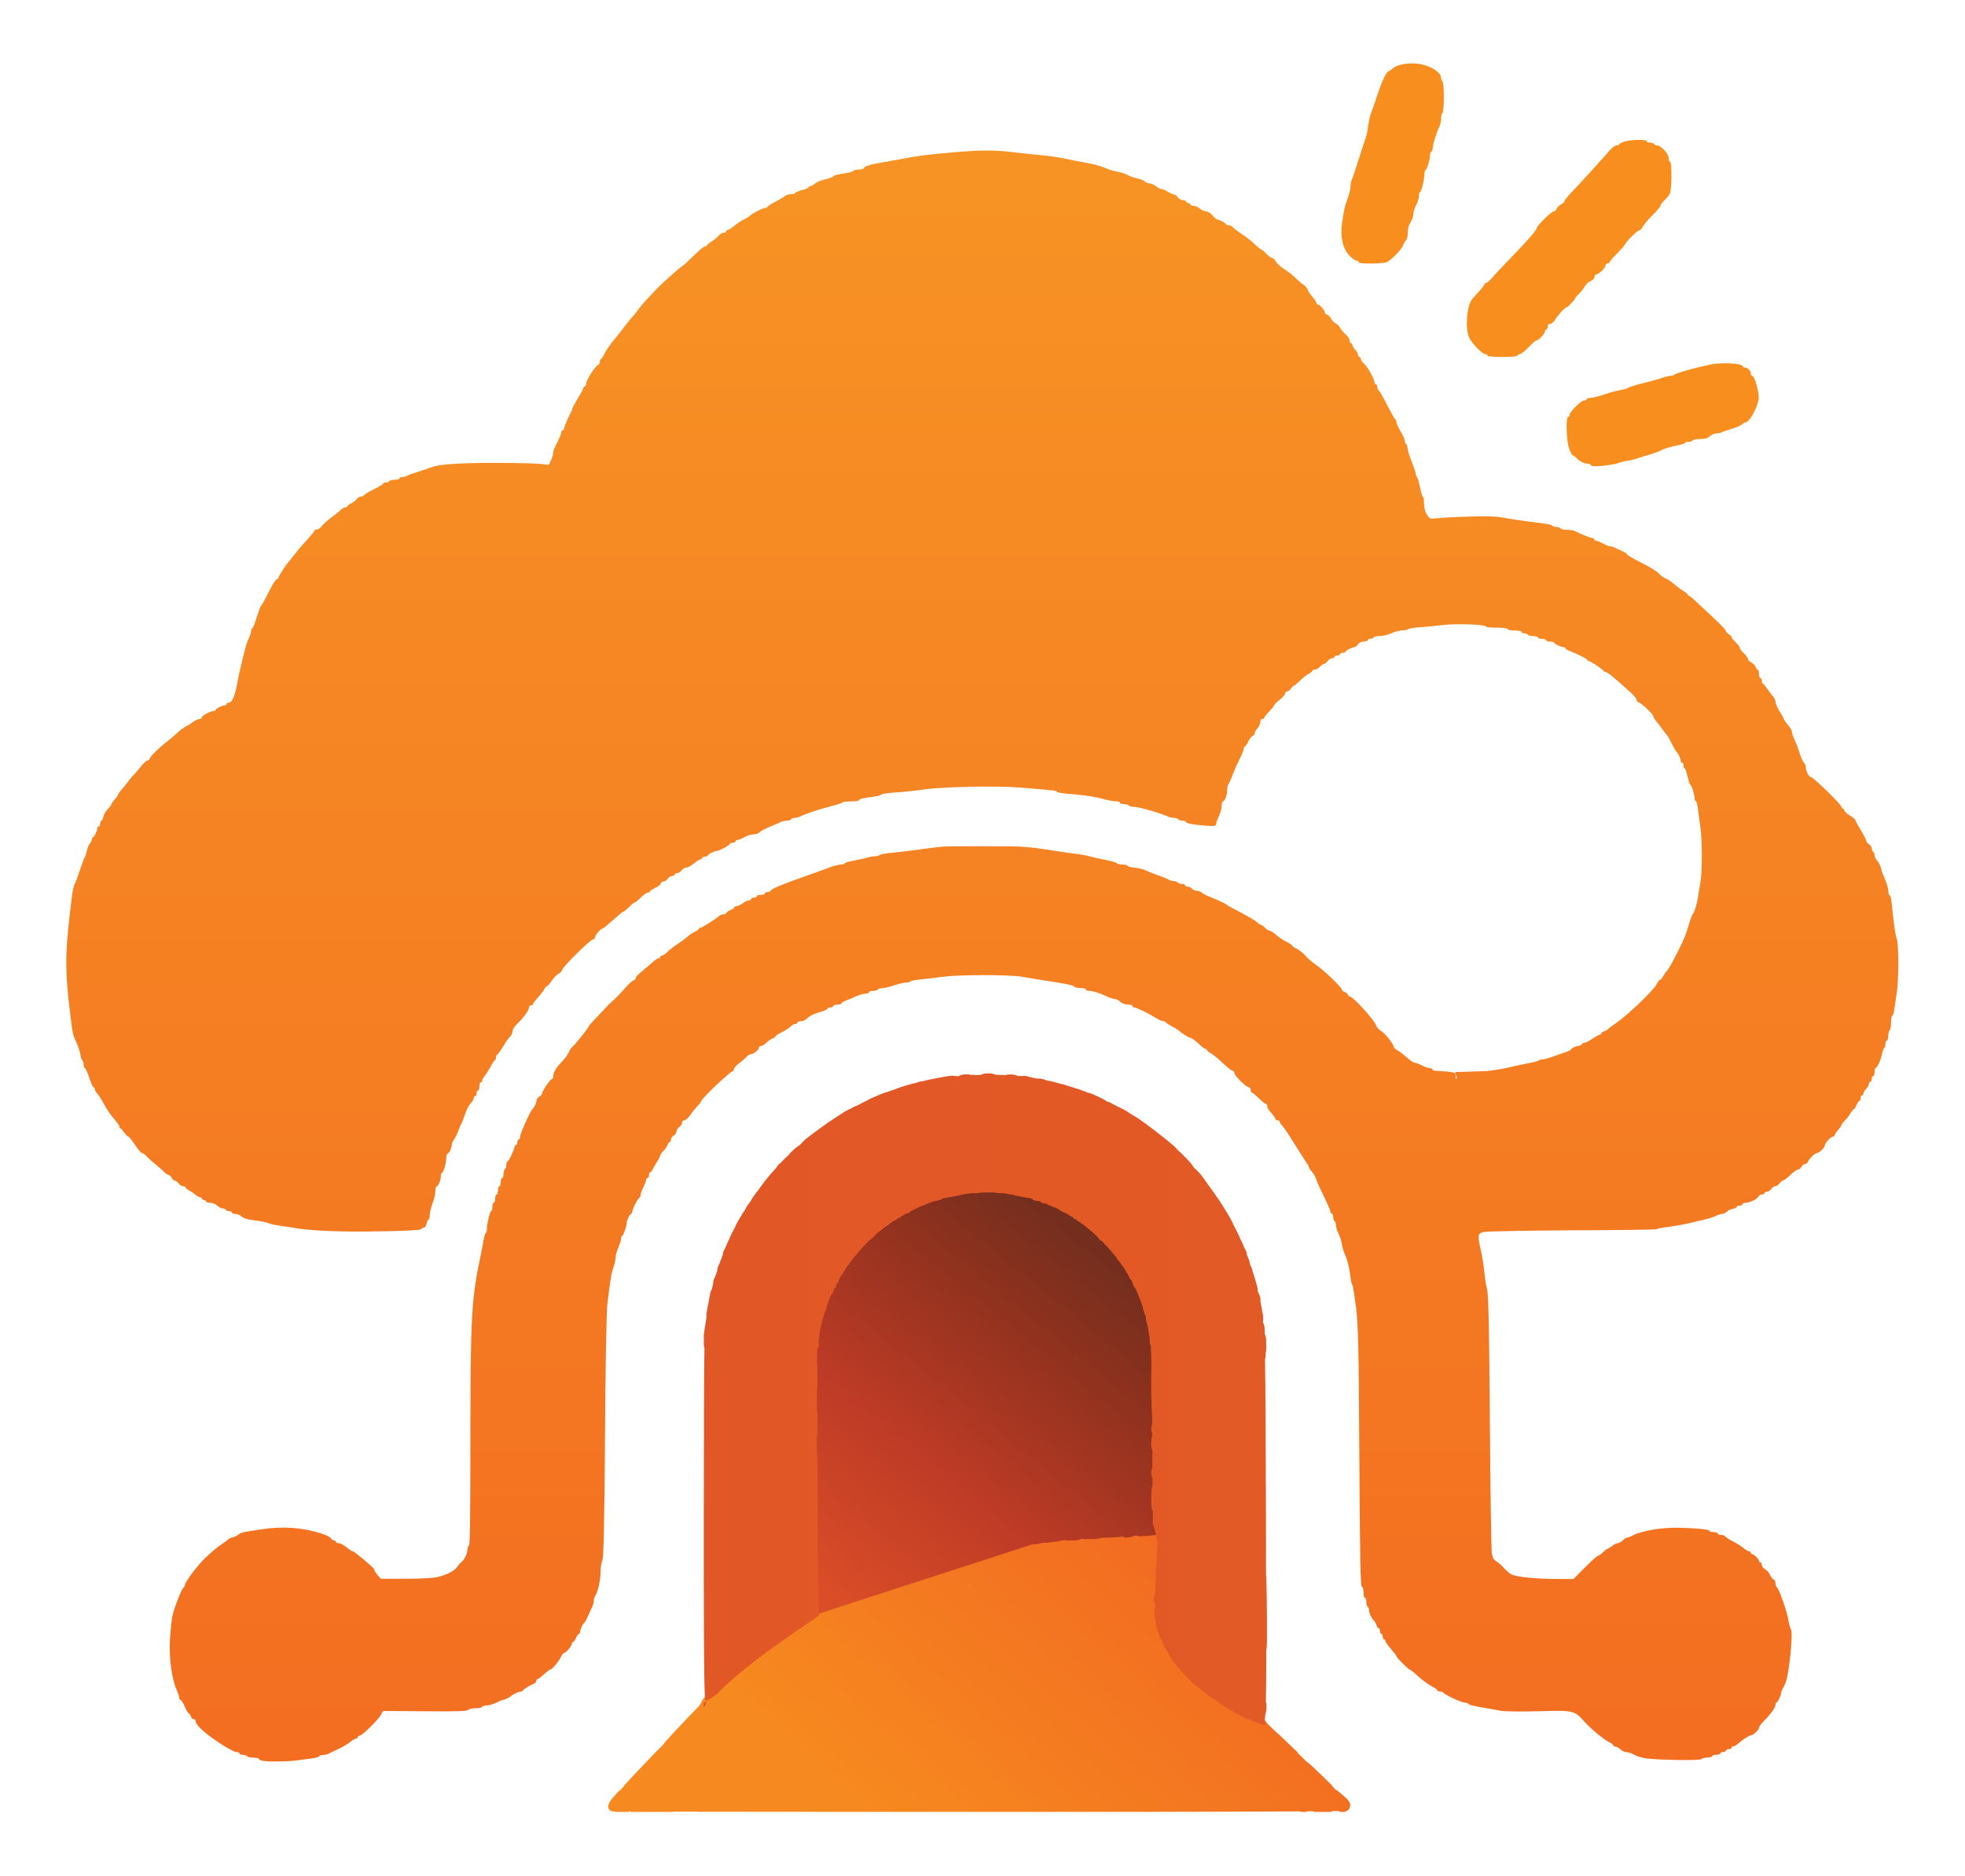 <?xml version="1.0" encoding="UTF-8"?>
<svg id="Layer_1" xmlns="http://www.w3.org/2000/svg" version="1.1" xmlns:xlink="http://www.w3.org/1999/xlink" viewBox="0 0 210.92 201.37">
  <!-- Generator: Adobe Illustrator 29.4.0, SVG Export Plug-In . SVG Version: 2.1.0 Build 152)  -->
  <defs>
    <style>
      .st0 {
        fill: url(#linear-gradient1);
      }

      .st0, .st1, .st2, .st3, .st4 {
        fill-rule: evenodd;
      }

      .st1 {
        fill: #f78e1e;
      }

      .st2 {
        fill: url(#linear-gradient3);
      }

      .st3 {
        fill: url(#linear-gradient);
      }

      .st4 {
        fill: url(#linear-gradient2);
      }
    </style>
    <linearGradient id="linear-gradient" x1="105.46" y1="204.9" x2="105.46" y2="377.85" gradientTransform="translate(0 394) scale(1 -1)" gradientUnits="userSpaceOnUse">
      <stop offset=".02" stop-color="#f36e21"/>
      <stop offset="1" stop-color="#f79324"/>
    </linearGradient>
    <linearGradient id="linear-gradient1" x1="98.59" y1="192.97" x2="139.96" y2="238.91" gradientTransform="translate(0 394) scale(1 -1)" gradientUnits="userSpaceOnUse">
      <stop offset=".02" stop-color="#f6891f"/>
      <stop offset=".11" stop-color="#f6851f"/>
      <stop offset=".51" stop-color="#f37321"/>
      <stop offset="1" stop-color="#f15f22"/>
    </linearGradient>
    <linearGradient id="linear-gradient2" x1="89.26" y1="221.38" x2="121.57" y2="261.29" gradientTransform="translate(0 394) scale(1 -1)" gradientUnits="userSpaceOnUse">
      <stop offset=".02" stop-color="#da4d27"/>
      <stop offset=".37" stop-color="#be3b26"/>
      <stop offset=".71" stop-color="#91321e"/>
      <stop offset="1" stop-color="#6b2d1e"/>
    </linearGradient>
    <linearGradient id="linear-gradient3" x1="75.51" y1="243.84" x2="135.99" y2="243.84" gradientTransform="translate(0 394) scale(1 -1)" gradientUnits="userSpaceOnUse">
      <stop offset=".02" stop-color="#e25726"/>
      <stop offset="1" stop-color="#e25a26"/>
    </linearGradient>
  </defs>
  <path class="st1" d="M29.49,164.83h-.07s.09,0,.09,0c.08-.05.18-.09.28-.12.44-.1.98-.02,1.21.13.06,0,.12,0,.18,0,.07-.07.19-.08.41-.04.08,0,.19.02.31.04.55.09,1.09.21,1.63.38.11.01.23.05.37.12.94.33,1.86.79,2.8,1.4.06.03.14.08.22.15l.15.11v-.08s.5.45.5.45c.13.1.26.21.39.32v-.04l.31.31c.67.57,1.28,1.18,1.55,1.55l.23.34.09.1.27.3h1.85c.07,0,.16-.01.27-.01s.2,0,.27.01h1.09c1.45,0,2.82-.04,3.53-.09h.01c.08-.02.16-.04.25-.06.08-.04.17-.07.28-.09.25-.06.6-.21.76-.31.17-.12.29-.19.37-.19.27-.2.73-.6,1.08-.96l.08-.09c.53-.73.72-1.14.89-1.89.02-.09.04-.16.07-.23.06-.4.11-.76.13-1.13-.03-.08-.04-.2-.04-.36,0-.13,0-.22.02-.3,0-.13,0-.28,0-.44,0-.82,0-1.2.04-1.39,0-.13,0-.27-.01-.41-.06-1.82-.08-2.34.03-2.49v-1.4c-.06-.84-.05-2.43-.06-5.48-.01-2.75,0-5.09.07-7.1-.05-.04-.08-.11-.08-.18,0-.1,0-.19.02-.28-.01-.09-.02-.22-.02-.38,0-.53.05-.9.15-1.11.02-.4.04-.78.06-1.14-.04-.03-.06-.07-.06-.11,0-.06,0-.12,0-.18,0-.04,0-.08,0-.11,0-.32.06-.61.14-.79.02-.25.04-.5.06-.73-.03-.02-.05-.06-.06-.1,0-.07,0-.14.01-.21,0-.1.01-.25.04-.45.1-.67.16-1.06.23-1.27.01-.1.02-.2.04-.3-.02-.01-.04-.03-.04-.05,0-.02,0-.1.03-.21,0-.09,0-.23.05-.46.16-.99.64-3.37.88-4.53.08-.32.15-.58.22-.75,0-.07.07-.39.18-.77.14-.67.83-2.96,1.18-3.93.08-.22.15-.4.22-.55.06-.22.14-.45.22-.65h-.04l.35-.94c.28-.74.46-1.16.6-1.38.08-.2.16-.39.23-.55,0,0,0-.01,0-.02,0-.02.02-.09.06-.18.28-.7,1.51-3.11,1.98-3.9.06-.11.12-.22.18-.33h0c0-.14.27-.59.46-.82.04-.08.09-.16.14-.24,0,0,0-.02,0-.03,0-.16,2.06-3.37,2.99-4.66.19-.26.48-.64.82-1.07.05-.07.1-.12.14-.17.31-.38.65-.81,1-1.23.07-.09.14-.17.21-.26h.01c.44-.54.88-1.07,1.28-1.52.55-.64,1-1.15,1.2-1.33l.46-.44v.08c.14-.15.29-.29.44-.44.11-.11.22-.22.33-.33h-.11l.88-.83.18-.17.28-.25c1.45-1.29,3.47-2.91,5.01-4,1.49-1.05,4.92-3.15,5.13-3.15,0,0,0,0,.01,0l.77-.42c.14-.11.38-.25.67-.4l.07-.04c.72-.36,1.06-.53,1.21-.54.2-.1.4-.19.59-.28.22-.16.62-.37,1.09-.55.13-.05.22-.08.28-.07.45-.2.9-.38,1.36-.56.7-.32,2.07-.83,3.43-1.29,1.31-.43,2.61-.82,3.31-.96.09-.01.16-.03.22-.04.28-.07.55-.14.84-.21.47-.17,1.47-.38,3.3-.7,1.33-.24,1.87-.33,2.08-.27h.05c.5-.08.86-.12,1.11-.13.11-.01.23-.02.34-.03.15-.11.42-.16.82-.16.1,0,.17,0,.22.04.2-.03.38-.04.47,0,.19-.01.38-.02.57-.04.23-.1.68-.13,1.48-.14h1.72v.03c.76-.05,2.07-.05,2.77.01.12-.07.36-.06.74.04.05.01.09.03.13.04.2,0,.4.02.6.04.1-.02.27-.02.59,0,.11-.04.35-.02.82.03,5.2.57,10.63,1.84,14.84,3.51,5.58,2.19,10.76,5.24,14.97,8.78.43.36.85.73,1.26,1.1.22.2.43.4.64.59l1.18,1.12h-.04c.22.21.46.45.7.71h0s.53.5.53.5c.26.23.93.97,1.58,1.72l.04.04c.06.05.13.14.22.26l.02.03c.75.86,1.41,1.62,1.51,1.73.91,1.05,2.36,2.38,2.99,2.73.13.08.26.16.37.23.17.08.35.16.54.23s.81.22.81.22c.19.05.35.11.47.17.31.07.64.12.98.17.04,0,.08,0,.13,0,.12,0,.23,0,.33.01.17-.04.43-.02.77.07.02,0,.04.01.06.02.18,0,.36.01.55.01.97.01.79,0,2.04-.02.44,0,.85-.02,1.23-.04.15-.04.33-.06.54-.06.04,0,.08,0,.11,0,.06,0,.12,0,.18,0,0,0,.02,0,.03,0,.34-.02.67-.06.99-.09.06-.01.12-.03.18-.05.58-.12.88-.18,1.03-.13.29-.05.57-.11.86-.17.12-.05.28-.1.47-.14.37-.08.61-.12.76-.14.15-.04.31-.08.47-.12.19-.07.41-.13.68-.21l.32-.09c.17-.07.36-.14.57-.21l1.18-.4c.12-.05.21-.08.28-.1.25-.1.5-.21.75-.32.78-.45,2.09-1.14,2.39-1.22h.01c.31-.18.97-.61,1.57-1.01.17-.13.36-.27.57-.42.08-.06.17-.12.25-.18.51-.38,1.13-.87,1.47-1.18l.74-.66v.03c.55-.52,1.08-1.06,1.59-1.62v-.02c1.05-1.27,2.26-2.93,2.72-3.76.12-.22.25-.42.35-.57.12-.24.25-.48.37-.74,0-.03.02-.06.03-.09.22-.55.45-1.07.64-1.44.13-.33.26-.67.38-1l.31-.99v-.04c.07-.18.12-.34.18-.49.04-.15.08-.32.13-.52.05-.21.11-.42.15-.63,0,0,0-.02,0-.03,0-.23.09-.6.2-.9v-.07c.02-.07.03-.13.05-.19.03-.19.06-.37.09-.56-.02-.09-.01-.24.02-.51v-.13c.07-.47.11-.8.16-1.04,0-.09.01-.19.02-.28.02-.47.03-.95.03-1.45,0-.45,0-.92-.02-1.37,0-.24-.02-.48-.03-.71,0-.06,0-.11-.01-.17-.04-.27-.09-.64-.12-.95-.04-.32-.06-.5-.04-.62-.06-.42-.12-.84-.2-1.25-.28-1.38-.76-3.08-1.06-3.78-.15-.36-.26-.62-.33-.81-.26-.57-.54-1.12-.84-1.67h0c-.07-.14-.13-.24-.17-.32-.19-.32-.38-.65-.58-.98-.08-.11-.18-.25-.27-.4-.32-.5-1.19-1.69-2.29-3.13-.14-.17-.29-.33-.43-.5-.46-.51-.95-1-1.45-1.48-.11-.11-.23-.22-.35-.33-.25-.23-.51-.45-.76-.68-.97-.8-2.76-2.05-3.89-2.71-.28-.15-.53-.31-.73-.44-.25-.13-.51-.26-.76-.39h-.01l-.07-.04s0,.01,0,.01c-.03-.01-.23-.11-.49-.21-.17-.07-.47-.21-.77-.34l-.33-.15c-1.96-.9-5.93-1.86-8.33-2.04-.55-.03-1.13-.09-1.48-.13h-.02c-.75-.03-1.51-.04-2.26,0-.33.05-.84.09-1.62.14-3.11.23-6.66,1.25-9.87,2.84-.62.31-1.19.59-1.58.78-.55.33-1.09.67-1.62,1.04l-1,.78c-.74.56-1.87,1.58-2.55,2.27l-.92.93c-.38.43-.74.86-1.09,1.31-.47.67-1.18,1.74-1.69,2.53-.17.27-.32.51-.43.69-.06.11-.12.22-.18.32s0,.03-.02.04l-.2.39c-.25.51-.5,1.03-.73,1.56l-.1.23c-.59,1.46-1.18,3.27-1.47,4.6-.09.37-.18.72-.25.97,0,.04-.02.08-.03.11-.01.04-.02.09-.04.12-.04.11-.07.19-.09.2,0,0-.05.01-.11,0-.01,0-.02,0-.03,0-.15-.03-.4-.1-.68-.2-.07-.02-.14-.05-.22-.08-.94-.35-1.24-.44-4.2-1.36-1.43-.44-3.74-1.06-4.5-1.22-.21-.04-1.06-.21-1.92-.38-1.52-.31-2.38-.46-4.57-.75-.55-.08-.95-.13-1.23-.19-.49-.05-.97-.1-1.46-.14-.1.02-.24,0-.43-.03-2.59-.21-5.15-.26-7.58-.16-.18.05-.41.08-.67.08-.11,0-.2,0-.26-.03-.33.02-.66.04-.99.07-.02,0-.05.01-.07.02-.34.09-.53.11-.63.04-.32.03-.63.06-.93.09-.02,0-.04.01-.06.02-.34.09-.57.11-.7.06-.29.03-.57.06-.85.1-.26.04-.76.11-1.25.2-.09.01-.18.03-.27.04-.6.09-1.43.22-1.81.3-.5.1-.78.14-.94.11-.38.07-.75.14-1.12.22-.17.05-.39.11-.65.17-1.85.41-4.36,1.08-5.73,1.55h-.04c-.53.19-.88.31-1.13.37-.31.11-.61.22-.92.33-.04.04-.09.07-.14.09-.11.02-.43.13-.76.27-.09.04-.19.08-.28.11l-.78.31v-.03c-.34.13-.68.27-1.02.41-.24.13-.57.29-.97.46-1.8.79-2.62,1.19-4.15,2.02-.23.12-.48.26-.76.41-.37.21-.73.4-1.02.56-.47.28-.95.56-1.42.85-.29.21-.71.46-1,.63-.19.12-.38.24-.56.36-.49.32-.97.65-1.45.97-.54.42-1.51,1.14-3.31,2.48-.02.02-.05.03-.07.05l-.05.04c-.45.37-.81.67-1.09.89-.4.37-.93.81-1.15.98l-.1.07c-.34.31-.68.63-1.04.96-.01.04-.04.08-.09.13-.14.17-.43.42-.65.58-.41.41-.83.83-1.24,1.25-.19.27-.32.41-.4.42-.11.12-.22.24-.34.36-.18.2-.38.42-.59.64-.22.24-.44.49-.66.74-.31.36-.68.8-.86.99l-.24.29-.03.04c-.08.13-.22.32-.45.6v.02s-.02,0-.02.02c-.06.07-.12.15-.19.23l-.08.1c-.17.22-.4.52-.63.83-.27.34-.52.65-.68.82-.06.09-.14.2-.22.31h.01l-.31.44c-.11.15-.19.26-.26.34-.11.16-.23.32-.34.47l-.87,1.37c-.34.54-.7,1.08-.96,1.46l-.11.19h.03l-.56.93c-.31.5-.78,1.33-1.05,1.84-.1.19-.18.34-.26.46-.19.36-.38.71-.55,1.05-.41.8-.78,1.58-1.14,2.34v.03c-.05.09-.09.16-.12.22-.21.46-.41.91-.6,1.37h.01l-.31.76c-.17.43-.27.68-.35.82,0,.07-.05.18-.12.36-.03.08-.06.14-.1.21-.06.15-.11.3-.16.44.01.13-.03.31-.14.52-.02.03-.04.07-.06.1-.03.1-.07.19-.11.26-.1.27-.19.54-.28.82,0,.1-.04.22-.1.35-.01.07-.05.17-.09.3-.03.09-.06.18-.1.25-.04.11-.07.23-.11.35-.01.07-.04.16-.09.28-.19.62-.37,1.26-.54,1.92v.03c0,.06-.02.13-.03.22-.01.07-.03.15-.06.24-.02.09-.05.15-.09.21-.02.13-.07.32-.15.57-.04.13-.08.23-.13.32,0,.02,0,.05,0,.08,0,.07-.02.15-.06.23-.05.11-.14.23-.23.32l-.03.03-.11.19h-4.2c-.08,0-.15,0-.22-.01h-.94c-.66,0-1.29,0-1.87-.02-.51,0-1,0-1.45,0-.39.02-1.01.01-1.73-.03-.06.04-.16.06-.3.04-.17.04-.43.02-.79-.05-.12-.03-.47-.09-.76-.15-.03,0-.06,0-.09-.01-.25-.03-.5-.07-.75-.11-.2.07-.68-.02-1.74-.28-.35-.08-.63-.16-.82-.23-.26-.07-.52-.13-.78-.21-.22,0-.65-.11-1.42-.38-.38-.12-.69-.26-.89-.37-.11-.01-.25-.06-.43-.12,0,0,0,0,0,0-.03-.01-.27-.11-.52-.22-.14-.06-.24-.11-.32-.17-.11-.06-.21-.11-.28-.17-.07-.03-.14-.06-.21-.1,0,.04-.01.06-.02.06-.03,0-.47-.21-.96-.46-.45-.23-.73-.4-.84-.52-.06-.03-.11-.06-.17-.1-.07.01-.19-.03-.39-.15-.1-.02-.23-.1-.43-.23-.14-.09-.24-.16-.31-.22-.28-.18-.49-.34-.54-.41-.26-.17-.51-.34-.76-.52,0,.05-.01.08-.03.08s-.57-.43-1.21-.94c-.65-.52-1.44-1.18-1.77-1.47l-.59-.53h.12c-.09-.08-.17-.16-.26-.24v.14s-.57-.65-.57-.65c-.14-.1-.43-.43-1.02-1.13-.82-.98-1.55-1.96-2.2-2.96-.12-.16-.2-.28-.23-.36-1.18-1.88-2.08-3.85-2.76-6.02-.02-.07-.05-.15-.07-.22-.19-.61-.35-1.23-.51-1.88-.05-.15-.08-.27-.09-.37l-.1-.45c-.15-.68-.5-2.87-.5-3.13,0-.08.02-.15.07-.19-.08-1.12-.1-2.3-.05-3.48,0-.43.02-.78.04-1.06-.07-.08-.06-.3,0-.86.28-2.67.88-5.35,1.7-7.57.47-1.33,1.49-3.5,1.83-3.96.14-.26.29-.52.43-.78,0-.03,0-.08.02-.13.21-.56,2.09-3.18,3.11-4.36.52-.6.86-.96,1.1-1.14.14-.14.27-.29.42-.43.22-.22.45-.44.67-.66-.02-.03.02-.09.09-.18.91-1.09,5.06-3.9,7.3-4.94.57-.27,1.09-.52,1.17-.56,0,0,0,0,.01,0h0s.09-.48.09-.48c0-.03-.01-.08-.01-.13,0-.53.71-3.57,1.24-5.3,1.47-4.84,4.05-8.98,7.48-12.2.06-.07.2-.21.41-.38,3.48-3.13,7.8-5.33,12.71-6.39,1.2-.26,1.76-.35,3.15-.38.38-.08.84-.12.92-.05.01.01.02.03.03.04h.22c.13-.06.39-.1.72-.1.58,0,1.17.05,1.58.12,2.16.05,3.43.21,4.67.56.37.11.38.07,1.51-2.81,1.59-4.16,3.8-8.12,6.54-11.79,7.3-9.8,18.43-16.54,30.51-18.62.01-.01.03-.02.05-.02.01,0,.06,0,.13-.01.84-.14,1.68-.26,2.52-.35.61-.07,1.38-.13,2.21-.17.12-.01.24-.02.32-.01.47-.02.96-.04,1.45-.05.58-.05,1.26-.06,1.64-.02,1.69,0,3.29.05,4.28.16,6.34.74,10.89,2.08,16.38,4.8,9.14,4.57,16.7,12.22,21.55,21.82,1.73,3.44,2.77,6.28,3.79,10.25.36,1.42.52,2.05.69,2.31.15.09.49.09,1.24.05.18,0,.46-.02.81-.03h.4c.17-.03.32-.05.44-.07.34-.04.56-.04.65,0,.47-.03,1.14-.05,1.87-.05.05,0,.11,0,.16,0,.06,0,.12,0,.18,0,.55,0,1.13.02,1.68.04.14,0,.28,0,.42,0,.18-.03.53-.01.99.03.43.02.78.04,1.01.07,7.64.94,15.2,4.76,21,10.61,1.96,1.96,3.74,4.21,4.88,6.13.81,1.36,2.05,3.67,2.05,3.8h0c.18.36.36.71.53,1.06.11.13.27.41.47.84,0,.02,0,.04-.03.06.08.18.16.35.24.52.26.36.66,1.27,1.15,2.63.31.88.57,1.36.93,1.65,2.26,1.97,3.18,2.95,4.57,4.79.03.04.05.08.04.1.1.14.22.31.34.49l.32.47h-.04c.29.37.87,1.3.91,1.5.16.26.3.54.3.62,0,0,0,.02,0,.03.27.54.53,1.1.76,1.66.07.09.15.23.24.43.1.22.14.34.11.41l.03.08c.03.08.06.16.09.23.01.02.03.04.05.07.12.21.8,2.64.8,2.89,0,.02,0,.05-.02.07.04.16.08.33.11.51.04.06.08.14.11.25.09.32.11.5.05.6.04.26.08.52.11.77.08.29.09.45.04.55,0,.05,0,.08,0,.11l.03.26c.03.05.06.12.08.22.1.34.12.6.07.77.02.13,0,.22-.02.28.03.4.04.88.03,1.43,0,.46-.02.91-.05,1.38.05.05.06.14.05.27,0,.11-.01.27-.05.52-.04.28-.07.51-.11.7,0,.04-.01.08-.02.12-.03.17-.06.31-.1.4-.02.17-.04.32-.07.48.05.07.04.21,0,.5-.19,1.09-.31,1.65-.43,1.91-.06.29-.13.56-.21.84,0,.05-.03.12-.06.2-.06.21-.12.42-.19.63h.03l-.34,1c-.13.38-.33.88-.56,1.4-.02.07-.07.17-.13.3-.38.83-.79,1.64-1.02,1.99-.21.4-.42.77-.63,1.14-.04.11-.1.21-.17.29-.06.21-.32.59-.83,1.32-.52.76-.82,1.16-.97,1.27-.11.14-.23.28-.35.43h.03l-.31.44c-.23.33-.38.5-.47.5l-.4.45v-.07s-.07.07-.1.11c-.01.11-.2.31-.59.69-.42.42-.62.61-.71.59-.05.05-.1.1-.15.15-.1.11-.24.25-.43.42.02.03-.02.09-.09.18-.11.13-.38.37-.62.54l-.35.24-.1.09c-.31.27-.96.76-1.44,1.1l-.88.62v-.05c-.48.36-1.99,1.29-2.4,1.45-.04.02-.08.02-.11.03-.43.25-1.01.55-1.42.72-.08.05-.19.1-.31.15-.21.09-.32.13-.39.12-.37.16-.74.31-1.12.45-.09.06-.2.11-.33.16-.03.02-.06.04-.1.06-.23.12-.42.16-.55.13-.08.03-.16.05-.24.08-.2.11-.51.23-.89.3-.08.01-.15.02-.21.03h-.02c-.58.25-2.03.58-3.81.85-1.06.15-1.59.22-1.85.2-.14.02-.24.02-.31-.01-.68.05-1.18.05-1.36-.02-1.83.05-4.27.06-7.78.06h-1.45c-3.73,0-5.82.02-6.84.07-.2.01-.35.02-.45.04-.18.11-.27.32-.27.62,0,.07,0,.15.01.26.01.06.03.11.04.18.11.54.17.84.14,1l.05.28s.02.06.03.09c.05.18.08.31.08.41.02.05.05.11.07.18.09.32.11.51.04.61.04.23.08.46.11.7.03.12.06.28.1.48.01.04.03.08.05.13.08.28.1.46.06.56,0,.09,0,.15-.01.19.02.12.03.23.05.35.07.22.13.6.22,1.25.04.31.06.48.03.58,0,.12,0,.19-.05.22.01.15.02.31.04.46.11.18.19.52.19.95,0,.19-.03.3-.11.35.02.33.04.68.05,1.04.13.18.2.59.2,1.19,0,.22,0,.37-.04.46.02.26.04.59.04,1.01,0,.65-.01.9-.11,1v.29c.1.15.11.6.11,1.84,0,1.16,0,1.62-.09,1.8v1.36c.08.09.09.3.09.75s-.01.67-.1.76c0,.31,0,.62,0,.94v.46c.1.39.11,1.69.11,6.02,0,2.48,0,3.97-.02,4.86.03.79.08,1.33.14,1.73,0,.03.02.06.03.1.12.34.4.9.62,1.25l.2.28c.07.09.15.17.23.26l.42.44.28.19c.22.16.75.41,1.18.56.18.07.35.14.49.22.1,0,.22.03.38.08.49.05,1.21.07,2.43.08.11,0,.27-.01.48-.01s.38,0,.5.01h2.92s.04-.01.06-.01c.08,0,.48-.35.98-.83.03-.04.07-.08.11-.12l.66-.74v.1c.68-.7.94-.95,1.05-.94.21-.17.42-.33.62-.48l.05-.04c.13-.11.35-.27.62-.43.32-.25,1.14-.71,1.68-.91.16-.07.26-.1.32-.09.08-.05.18-.11.3-.16.21-.09.54-.19.92-.3.14-.11.4-.2.68-.21.16-.09.4-.15.65-.15.02,0,.03,0,.05.01h.05c.55-.24,2.06-.34,3.26-.16h.06c.06,0,.12.02.21.04.92.14,1.51.28,1.79.43.35.1,1.1.44,1.64.73.09,0,.23.08.5.23.12.07.22.13.28.19h0s.41.28.41.28c.22.16.64.49.91.74l.52.44h-.05c.08.08.16.16.24.26.06,0,.15.08.28.23.14.13.37.43.72.92.7.97,1.25,2.06,1.65,3.26.04.06.08.14.11.24.04.13.06.24.07.33.17.58.3,1.19.4,1.81.03.19.05.32.04.42.01.1,0,.18-.01.23,0,.13-.01.21-.07.24,0,.2,0,.41,0,.62,0,.16,0,.32,0,.47.06.04.08.13.06.34.04.09.02.26-.02.61-.12.88-.52,2.53-.71,2.89-.01.02-.02.05-.04.07-.16.46-.31.79-.42.88-.11.23-.22.46-.35.69l-.08.17c.02.08-.06.23-.22.53-.11.18-.2.3-.27.36-.04.05-.09.11-.15.17l-.08.09c-.26.35-.52.66-.7.81-.24.27-.49.53-.76.77l-.03.03s.01,0,.01.01c0,.12-1.51,1.27-1.65,1.27h-.01c-.5.33-1.22.74-1.34.74,0,0-.01,0-.02-.01-.28.15-.68.32-1.08.45-.19.1-.34.14-.46.14-.12.03-.23.06-.33.08s-.18.04-.25.05c-.05.03-.11.07-.18.09-.14.03-.55.07-1.02.08h-.02s-.09.05-.14.07c-.18.04-.56.06-.96.07-.07.01-.13.02-.19,0,0,0-.02,0-.04,0-.36,0-.71-.03-.87-.08-.06-.01-.12-.04-.17-.09l-.33-.03c-.06.04-.14.06-.27.05-.17.01-.47-.05-.97-.2-.22-.07-.43-.12-.61-.18-.23-.07-.43-.14-.59-.2,0,0,0,.01,0,.01l-.57-.23c-.12,0-.39-.13-.97-.43-.43-.22-.82-.44-.98-.58-.15-.09-.29-.18-.41-.26,0,.02,0,.03,0,.03-.03,0-.4-.27-.81-.6-.43-.32-.78-.62-.78-.65,0,0,0-.02.03-.03-.3-.26-.58-.54-.83-.81v.11s-.41-.52-.41-.52l-.27-.33-.14-.15c-.21-.12-1.2-.14-3.58-.11-3.1.04-4.01,0-4.19-.25h-.07c-.05.08-.16.11-.36.1-.07,0-.15,0-.22-.02-.04,0-.1.01-.16,0-.15.02-.39-.02-.77-.12-.23-.06-.69-.16-.99-.21-.06,0-.12-.02-.17-.04-.1-.02-.18-.06-.24-.09-.19-.03-.46-.1-.84-.21-.1-.03-.18-.06-.26-.09-.03,0-.06-.02-.1-.03-.61-.22-1.06-.41-1.33-.56,0,.03,0,.05-.01.05-.03,0-.26-.12-.52-.23-.24-.11-.39-.22-.44-.3-.05-.03-.11-.06-.16-.09-.09,0-.24-.07-.5-.23-.13-.08-.23-.15-.3-.21-.07-.01-.16-.06-.29-.14,0,.02,0,.03-.02.03-.01,0-.25-.18-.51-.42l-.05-.04s0,.01,0,.01c-.03,0-.43-.3-.88-.66-.47-.37-.86-.69-.86-.74,0,0,0,0,0-.01l-.23-.19h.03l-.18-.15h.09l-.22-.22v.13s-.15-.19-.15-.19v.04l-.23-.3c-.11-.11-.3-.32-.49-.57-.62-.74-1.86-2.59-1.86-2.77h0s-.03-.07-.05-.11c-.2-.37-.32-.58-.36-.71-.06-.13-.12-.25-.18-.37-.02-.02-.05-.05-.07-.09-.03-.06-.21-.46-.37-.88l-.31-.76h.07c-.05-.08-.1-.19-.15-.35-.05-.05-.1-.14-.13-.26-.06-.22-.09-.38-.08-.49v-.03s0-.02,0-.02c-.05-.1-.09-.21-.12-.35-.04-.16-.07-.32-.11-.48l-.13-.45v-.4c-.08-.43-.09-.6-.01-.66,0-.11-.02-.22-.02-.32-.04-.06-.08-.12-.11-.2-.04-.19-.09-5.76-.09-12.38,0-7.43,0-10.28.07-11.37v-.18c-.1-.42-.11-.74-.03-.92v-.09c-.02-.47-.06-.94-.1-1.41v-.03s-.03-.09-.04-.12c-.04-.18-.06-.31-.05-.4,0-.08,0-.15,0-.2,0-.11-.02-.22-.04-.33-.01-.04-.03-.08-.04-.13-.08-.31-.11-.52-.08-.65,0-.08,0-.13,0-.18-.04-.32-.09-.63-.13-.93,0-.02,0-.05-.01-.07l-.03-.18-.03-.17v-.02c-.05-.18-.08-.31-.09-.42-.27-1.34-.43-2.02-.83-3.42-.28-.96-.66-2.16-.87-2.7l-.35-.96h.02l-.02-.04c-.1-.25-.2-.5-.31-.75-.03-.06-.06-.13-.09-.2-1.7-3.88-3.86-7.38-6.43-10.42-.68-.8-1.39-1.63-1.58-1.87l-.1-.11c-.28-.3-.57-.59-.86-.88-.21-.2-.44-.42-.68-.65-.21-.21-.43-.41-.64-.61-.16-.13-.38-.32-.68-.58l-.22-.2c-.74-.64-1.94-1.59-2.7-2.15l-.04-.03-.17-.12c-.34-.24-.65-.47-.88-.65-.27-.19-.54-.36-.82-.54-.2-.1-.56-.32-.96-.57-.22-.13-.43-.27-.59-.38-.2-.12-.4-.23-.6-.35-.07-.02-.17-.07-.3-.15-.11-.03-.29-.12-.56-.28-.07-.04-.14-.08-.2-.12-.07-.04-.12-.08-.17-.12-.51-.27-1.03-.52-1.55-.77-.08-.02-.49-.21-.98-.41-.14-.06-.28-.13-.42-.2l-.14-.07c-.41-.17-.82-.33-1.23-.49-.16-.03-.42-.12-.84-.28l-.07-.02c-.62-.22-1.56-.52-2.09-.66-.08-.02-.16-.04-.23-.07-.04-.01-.08-.02-.11-.04-.09-.02-.18-.05-.29-.09-.15-.04-.28-.09-.39-.13-.08-.02-.17-.04-.25-.07-.03.01-.07.02-.11.02-.15,0-.31-.03-.34-.07-.07-.06-1.01-.26-2.07-.45-.77-.14-1.6-.27-2.19-.35-.77-.1-1.27-.17-1.6-.22-.42-.04-.85-.07-1.27-.1h-.4c-.15-.02-.33-.03-.54-.03-.09.03-.24.04-.5.03-.33-.01-.7-.04-.86-.08h-1.09c-.21.06-.49.09-.85.09-.13,0-.24,0-.32-.02-.19.03-.32.02-.4-.02-.44.02-.87.05-1.31.09h-.03c-.32.1-.51.11-.61.06l-.19.02h-.02c-.33.04-.67.09-1.02.14-.31.05-.71.12-1.07.17-1.5.25-2.89.54-4.19.89-.83.22-1.64.47-2.45.76-.56.2-.96.33-1.23.42-.08.02-.15.04-.22.06-.31.12-.67.27-1.11.44-.09.05-.19.1-.3.15l-.04.02c-.74.31-1.17.5-1.7.76-.02,0-.04,0-.05,0-.33.18-.73.38-.92.45-.05.03-.11.07-.18.1-.06.03-.12.06-.17.09-.12.06-.22.1-.28.11-.22.11-.43.23-.65.35-.22.14-.52.32-.9.54l-.12.07c-.19.12-.41.27-.65.42-.89.52-2.89,1.93-4.21,2.93-.05.04-.1.08-.15.12-1.05.86-2.07,1.77-3.05,2.74h.01l-.59.59-.18.17c-.4.41-.79.83-1.18,1.26l-.03.03c-.17.23-.29.37-.37.42-.49.57-.97,1.15-1.44,1.75-.14.19-.26.35-.35.47-.16.22-.32.44-.49.66l-.74,1.13c-.27.42-.53.79-.72,1.04-.2.32-.4.65-.6.98,0,.01,0,.03-.02.05-.04.09-.11.21-.2.37-.05.08-.09.15-.13.21-.08.13-.15.26-.22.39-.05.1-.11.2-.16.3-.02.11-.12.29-.29.59-.05.09-.1.17-.14.24h0c-.11.24-.21.43-.29.57s0,.02,0,.03c-.05.11-.1.21-.15.3-.03.06-.06.11-.09.16-.07.14-.14.29-.21.43,0,.1-.1.28-.27.61l-.06.11c-.07.15-.14.31-.21.46-.02.05-.04.11-.08.19-.01.03-.02.06-.04.09s-.02.05-.04.08c-.03.09-.07.17-.11.25-.01.07-.05.17-.12.32-.03.08-.07.15-.1.22-.06.16-.13.32-.19.49h0l-.49,1.44c-.11.29-.22.65-.33,1.01-.19.62-.37,1.27-.49,1.72-.09.36-.17.65-.25.86l-.05.22c0,.14-.05.37-.13.72v.07c0,.12-.03.36-.13.79-.1.39-.18.78-.23,1.18,0,.06-.02.11-.03.16-.05.3-.09.52-.13.68-.03.28-.07.57-.1.87.04.08.05.2.02.37.02.11.01.27-.03.48,0,.05-.02.11-.04.17-.01.05-.03.09-.05.13,0,.11-.01.21-.02.32v.11c.02.13.02.32-.03.55-.1,2.32-.11,5.77-.11,12,0,4.36,0,7.4-.05,9.61h.05v1.37c0,.44-.02.89-.06,1.34.1.11.06.39-.07,1.08-.07.38-.18.96-.23,1.27-.02.11-.05.21-.09.29,0,.1-.04.22-.08.37-.01.06-.03.11-.06.15l-.02.07c0,.13-.05.35-.16.7-.04.16-.1.28-.16.38-.04.17-.12.39-.25.7-.05.12-.11.23-.15.32-.22.57-.48,1.12-.76,1.66,0,.07-.06.19-.16.37-.03.09-.11.22-.22.41-.11.18-.2.3-.26.36-.28.44-.56.87-.84,1.25h.04l-.31.44c-.24.34-.39.5-.48.5-.22.24-.4.43-.55.53-.08.08-.16.16-.23.24,0,.04-.03.1-.08.18-.11.15-.3.34-.44.44-.06.03-.1.06-.14.07-.03.02-.05.05-.08.08-.02.09-.19.23-.5.46l-.26.18c-.07.11-.29.29-.65.57-.32.22-.53.35-.65.39-.29.2-.61.39-.77.46-.05.03-.11.06-.17.1-.2.11-.33.17-.42.19-.11.09-.3.2-.57.32-.75.35-1.08.5-1.24.5-.15.06-.32.11-.47.16-.05.05-.14.1-.27.14-.22.06-.37.09-.48.08l-.23.06c0,.06-.01.1-.02.1-.01,0-.14.02-.34.06l-.36.06h-.03c-.17.03-.36.07-.56.1-.67.12-1.04.19-1.24.2-.11.01-.19.01-.25,0-.16,0-.23,0-.26-.06h-.25c-.23.19-1.05.23-3.49.23-1.58,0-2.31,0-2.64-.06h-.83s-.37,0-.37,0l-.43.44-.14.15-.27.29v-.02h-.01c-.22.25-.49.51-.79.77,0,.03-.02.07-.07.12-.06.07-.15.16-.28.27,0,.02-.02.03-.03.04-.11.13-.38.37-.62.54l-.43.3v-.02l-.43.3v-.05c-.11.07-.21.14-.32.21-.07.11-.36.29-.89.54-.01,0-.03,0-.04,0s-.05.02-.05.02c-.32.23-1.19.64-1.59.73-.15.08-.37.15-.64.22-.22.06-.48.11-.77.16-.09.01-.16.03-.22.04-.05.04-.13.07-.22.1-.28.08-.46.1-.57.07-.08.01-.13.02-.16.02s-.05-.03-.07-.08h-.16c-.06.06-.14.11-.23.14-.12.03-.36.05-.66.06-.1,0-.21,0-.32,0-.49,0-1.04-.02-1.43-.08-.51-.07-1.16-.23-1.7-.4-.19-.05-.33-.1-.4-.13-.11-.04-.21-.08-.29-.11-.14,0-.32-.05-.55-.16v.03l-.62-.31c-.22-.11-.38-.2-.48-.28-.08-.02-.38-.21-.76-.48,0,.03-.01.04-.02.04-.01,0-.27-.19-.54-.44l-.03-.02s0,.02-.01.02c-.01,0-.27-.19-.54-.44l-.52-.43h0c-.05-.05-.08-.08-.08-.09s.02-.02.06-.04c-.08-.08-.16-.16-.24-.24-.03.07-.09.02-.21-.1-.08-.07-.34-.39-.63-.77-.31-.43-.78-1.18-1.03-1.65-.16-.3-.25-.52-.27-.67h0s-.08-.07-.11-.12c-.04-.09-.18-.41-.3-.74-.1-.28-.15-.43-.14-.51,0-.03-.02-.07-.03-.11-.07-.11-.12-.29-.18-.53-.09-.4-.19-1.02-.25-1.4-.05-.33-.06-.51-.02-.61,0-.1.01-.16.05-.2-.01-.22-.02-.43-.02-.65-.01-.05-.02-.18,0-.36,0-.19,0-.31.02-.33,0-.08,0-.16.01-.24-.05-.03-.08-.08-.08-.12,0-.12.01-.24.04-.34,0-.07.02-.15.03-.24.11-.76.18-1.13.26-1.3.04-.15.08-.3.12-.45,0-.02-.01-.05-.01-.08,0-.18.09-.41.19-.58.04-.12.09-.23.14-.32.01-.03.02-.07.04-.11-.03-.06.01-.18.11-.41.05-.12.1-.22.15-.31.07-.18.16-.36.25-.53h0c0-.08.18-.39.43-.77.07-.11.16-.25.26-.4.4-.6.86-1.23,1-1.35.14-.18.24-.24.29-.2.15-.16.3-.32.45-.47-.02-.02-.03-.04,0-.07.01-.02.04-.05.08-.09.1-.29,2.95-2.12,3.31-2.12,0,0,.01,0,.02,0,.34-.16.71-.31.86-.31.01,0,.02,0,.04,0l.11-.03s.1-.03.15-.04c.13-.1.47-.17,1.29-.31.09-.01.15-.02.22-.03.1-.02.2-.03.3-.03.04,0,.09.03.12.09.05,0,.11,0,.16,0,0,0,.02-.02.04-.03l-.04-.07Z"/>
  <path class="st3" d="M156.25,115.82v-.18c0-.49-.01-.49-.76-.59-.43-.04-1-.09-1.25-.09-.26,0-.49-.06-.49-.15,0-.07-.12-.15-.27-.15s-.54-.13-.88-.3c-.32-.16-.69-.3-.8-.3s-.46-.23-.78-.53c-.32-.28-.76-.64-.99-.76-.23-.13-.41-.3-.41-.35,0-.3-1-1.56-1.36-1.73-.22-.11-.49-.41-.6-.72-.25-.59-2.43-2.98-2.74-2.98-.09,0-.21-.11-.25-.22-.04-.12-.21-.25-.37-.3-.15-.06-.28-.16-.28-.26,0-.22-1.9-2.05-2.74-2.62-.38-.25-.91-.72-1.18-1.02-.28-.31-.71-.64-.94-.74-.25-.11-.44-.23-.44-.3,0-.07-.28-.25-.62-.43-.35-.16-.86-.5-1.12-.75-.27-.23-.59-.44-.71-.44s-.32-.13-.46-.3c-.15-.16-.32-.3-.4-.3s-.28-.13-.44-.28c-.26-.25-1.44-.91-2.81-1.61-.23-.13-.47-.27-.52-.32-.09-.11-.88-.47-1.77-.83-.37-.13-.76-.34-.9-.46-.12-.11-.37-.19-.53-.19s-.38-.11-.49-.22c-.11-.12-.31-.22-.46-.22-.16,0-.28-.06-.28-.15,0-.07-.16-.15-.35-.15-.21,0-.41-.06-.46-.15-.04-.07-.23-.15-.43-.15-.18,0-.38-.06-.47-.12-.07-.07-.56-.28-1.09-.46-.53-.18-1.15-.43-1.37-.54-.22-.13-.76-.27-1.21-.31s-.81-.15-.81-.21c0-.07-.22-.13-.5-.13s-.54-.06-.59-.12c-.06-.12-.83-.31-2-.53-.21-.04-.64-.15-.96-.23-.32-.11-1.09-.23-1.7-.3-.6-.07-2-.28-3.1-.46-1.19-.19-2.67-.32-3.68-.32-1.53-.01-4.94-.01-6.63,0-.62,0-1.61.12-4.27.49-.6.07-1.56.19-2.11.23-.54.06-1.03.16-1.08.22-.04.07-.26.13-.5.13s-.57.06-.76.13c-.19.07-.83.22-1.4.32-.59.11-1.08.23-1.08.31,0,.06-.15.12-.32.12-.31,0-1.03.19-1.67.46-.16.06-.86.31-1.55.56-3.17,1.1-4.42,1.62-4.42,1.83,0,.06-.13.11-.3.11s-.3.07-.3.15c0,.09-.19.15-.44.15-.23,0-.44.07-.44.15,0,.09-.13.15-.3.15s-.3.07-.3.15c0,.09-.12.15-.25.15-.15,0-.43.13-.64.3-.21.16-.49.3-.62.3-.15,0-.27.06-.27.13s-.19.21-.44.31c-.23.11-.44.23-.44.31s-.13.13-.28.13c-.16,0-.38.09-.49.19-.32.3-1.87,1.28-2.04,1.28-.07,0-.15.04-.15.12,0,.06-.19.19-.43.3s-.59.34-.78.52c-.19.18-.68.54-1.09.81-.4.25-.88.64-1.08.84s-.43.37-.54.37-.21.07-.21.15c0,.09-.09.15-.19.15s-.49.27-.84.6c-.37.32-.88.76-1.13.97-.26.21-.49.47-.49.57,0,.12-.09.21-.19.21s-.52.38-.93.84c-.4.47-.96,1.05-1.24,1.3-.28.23-.65.59-.81.78-.16.19-.65.69-1.06,1.13-.43.44-.78.84-.78.88,0,.13-1.52,2.05-1.73,2.18-.11.06-.3.35-.43.64-.15.3-.49.75-.76,1.03-.57.56-.91,1.13-.91,1.55,0,.16-.06.28-.13.28-.18,0-1.05,1.27-1.05,1.52,0,.11-.13.27-.3.37s-.3.28-.3.4c0,.22-.28.81-.46.96-.21.16-1.31,2.62-1.31,2.92,0,.18-.06.32-.15.32-.07,0-.15.13-.15.3s-.06.3-.15.3c-.07,0-.15.07-.15.18,0,.28-.64,1.59-.76,1.59-.06,0-.12.16-.12.35,0,.21-.06.41-.15.46-.07.04-.15.28-.15.53,0,.23-.06.43-.15.43-.07,0-.15.21-.15.44s-.06.44-.15.44c-.07,0-.15.21-.15.44s-.06.44-.15.44c-.07,0-.15.21-.15.44s-.06.44-.15.44c-.07,0-.15.21-.15.44s-.04.44-.12.44c-.13,0-.47,1.39-.47,1.94,0,.22-.06.43-.13.47-.07.04-.16.34-.21.64-.04.31-.18,1.03-.3,1.59-1.03,4.86-1.12,6.59-1.13,20.09,0,7.38-.04,11.23-.15,11.23-.07,0-.15.16-.15.34,0,.41-.38,1.24-.65,1.39-.11.07-.3.3-.44.5-.3.46-1.21.93-2.27,1.15-.44.09-1.96.16-3.37.16h-2.59l-.34-.4c-.19-.23-.35-.47-.35-.53,0-.15-.09-.23-1.27-1.25-.49-.41-.96-.76-1.03-.76-.09,0-.28-.12-.44-.25-.41-.37-.9-.64-1.17-.64-.12,0-.22-.06-.22-.15,0-.07-.11-.15-.22-.15-.13,0-.27-.11-.31-.22-.06-.12-.53-.35-1.08-.53-1.96-.62-4.11-.78-6.28-.44-.65.09-1.44.21-1.75.27-.32.04-.68.18-.8.28-.11.12-.37.25-.59.31-.22.04-.43.13-.47.19-.04.04-.31.25-.59.44-.78.54-1.02.74-1.93,1.59-.8.74-2.2,2.62-2.2,2.95,0,.09-.04.18-.11.21-.19.07-1.03,2.21-1.21,3.05-.09.44-.21,1.59-.27,2.55-.11,1.94.19,4.23.71,5.38.16.35.28.74.28.86s.06.22.13.22.3.34.47.74c.18.41.38.74.44.74s.16.13.21.3.19.3.31.3.21.11.21.22c0,.4.94,1.27,2.48,2.3.84.56,1.7,1.02,1.89,1.02s.35.07.35.15c0,.09.16.15.35.15.21,0,.41.07.46.15.04.09.37.15.68.15s.57.06.57.13.18.18.41.21c.78.12,2.77.09,3.79-.06.57-.07,1.31-.18,1.67-.22.34-.06.62-.15.62-.22s.16-.13.37-.13.49-.06.64-.13c.13-.09.64-.32,1.09-.53.46-.22,1.03-.56,1.25-.75s.5-.35.6-.35c.09,0,.18-.06.18-.15,0-.07.09-.15.19-.15.27,0,2.04-1.74,2.3-2.26l.22-.4,4.45.03c3.42.03,4.51,0,4.65-.13.11-.11.46-.19.81-.19s.68-.06.72-.15c.04-.07.28-.15.5-.15s.68-.13,1.02-.3c.32-.16.68-.3.76-.3.15,0,.74-.3.88-.44.18-.18.75-.44.94-.44.12,0,.23-.04.27-.11.06-.15.84-.62,1.19-.74.13-.04.25-.18.25-.28,0-.12.06-.21.13-.21s.38-.23.69-.52c.31-.28.64-.52.71-.52.19,0,.9-.87,1.15-1.39.09-.21.23-.38.31-.38.19,0,.84-.76.84-.99,0-.11.06-.19.13-.19s.21-.19.31-.44c.11-.23.23-.44.31-.44s.13-.09.13-.19c0-.25.34-.99.46-.99.04,0,.23-.35.41-.76.19-.43.4-.9.47-1.03.07-.15.13-.4.13-.56s.09-.46.21-.64c.27-.43.53-1.71.53-2.61,0-.4.09-.9.19-1.13.13-.31.21-3.49.28-13.31.04-7.43.16-13.43.25-14.15.34-2.79.43-3.35.66-3.98.12-.37.23-.84.23-1.06,0-.21.13-.69.3-1.08.16-.38.3-.81.3-.97,0-.15.04-.28.12-.28.11,0,.47-1.03.47-1.37,0-.27.34-.99.49-.99.06,0,.11-.11.11-.23,0-.26.6-1.43.78-1.51.06-.03.11-.15.11-.27s.13-.5.3-.83c.16-.34.3-.71.3-.81s.07-.19.15-.19c.09,0,.15-.13.15-.3s.06-.3.12-.3c.07,0,.22-.18.32-.4.12-.23.32-.59.47-.81.15-.21.27-.46.27-.54,0-.11.16-.34.35-.53.21-.19.4-.5.46-.66.04-.16.16-.3.23-.3s.13-.12.13-.27c0-.13.13-.34.3-.44s.3-.3.3-.44.13-.35.3-.47.3-.32.3-.47.11-.27.27-.27c.13,0,.41-.25.62-.56.19-.3.54-.72.76-.96.23-.22.41-.46.41-.53,0-.23,2.98-3.08,3.4-3.23.07-.03.13-.15.13-.25s.25-.37.56-.6c.3-.22.65-.53.78-.68s.32-.26.41-.26c.3,0,.9-.46.9-.68,0-.12.11-.21.22-.21.13,0,.4-.16.59-.35.19-.21.5-.4.66-.46.16-.04.3-.15.3-.21s.31-.28.71-.47c.38-.19.8-.47.93-.6.13-.15.35-.27.49-.27s.23-.06.23-.15c0-.07.18-.15.38-.15.22,0,.5-.12.64-.27.3-.31.76-.54,1.61-.78.34-.11.62-.23.62-.31,0-.06.13-.12.3-.12s.3-.06.3-.15c0-.07.21-.15.44-.15s.44-.06.44-.13.22-.21.49-.31c.25-.09.75-.3,1.1-.46.34-.15.8-.28.99-.28.21,0,.37-.06.37-.15,0-.07.19-.15.43-.15.25,0,.49-.06.53-.15.04-.07.27-.15.49-.15s.8-.13,1.27-.3c.49-.16,1.06-.3,1.28-.3s.44-.06.49-.13c.04-.06.56-.16,1.15-.21.59-.06,1.63-.18,2.33-.28,1.74-.23,7-.23,8.47,0,.65.12,1.56.26,2.04.34,3.01.47,3.48.57,3.58.74.04.07.35.13.66.13s.57.07.57.15c0,.09.15.15.32.15.4,0,1.21.25,1.93.6.32.16.71.28.86.28.16,0,.43.13.6.3.19.18.53.3.81.3.26,0,.49.07.49.15,0,.09.09.15.19.15.22,0,1.68.72,2.39,1.17.25.16.56.3.69.3.13.01.27.06.3.13.03.06.34.27.71.46.37.21.69.4.74.46.16.19,1.02.74,1.17.74s.65.37,1.22.93c.15.13.34.25.41.25.09,0,.15.06.15.12,0,.07.18.22.4.34s.81.59,1.3,1.06c.49.46.96.84,1.06.84s.19.09.19.21c0,.3,1.27,1.56,1.55,1.56.12,0,.22.13.22.3s.06.3.15.3c.07,0,.4.27.72.59.32.32.65.59.74.59s.16.11.16.22c0,.13.07.31.15.41.57.68.74.9.74,1.02,0,.06.11.12.22.12s.22.06.22.13.09.23.19.34c.11.11.35.43.54.71.33.48,2.2,3.49,2.24,3.51.06.03.12.13.12.22,0,.11.16.37.37.6.21.25.41.6.47.81.04.21.41,1.03.81,1.81.38.8.71,1.53.71,1.67,0,.12.07.22.15.22.09,0,.15.16.15.35,0,.21.07.41.15.46.09.04.15.23.15.43,0,.18.12.59.28.91.15.31.31.83.35,1.12.04.3.18.76.3,1.03.31.69.52,1.55.62,2.48.06.44.15.84.21.88s.23,1.13.4,2.43c.23,2.09.28,3.88.35,16.12.06,10.83.12,13.78.27,13.84.11.03.18.3.18.64,0,.31.07.57.15.57.09,0,.15.19.15.43,0,.25.07.49.15.53.07.04.15.22.15.38,0,.3.23.8.54,1.12.09.11.22.32.26.49s.16.3.23.3.13.13.13.3.07.3.15.3c.09,0,.15.13.15.3s.07.3.15.3c.09,0,.15.09.15.19s.27.49.59.84c.32.37.59.71.59.78,0,.15,1.28,1.43,1.43,1.43.07.01.47.32.88.72.43.38,1.08.86,1.44,1.05s.66.4.66.47c0,.06.13.12.28.12.16,0,.31.04.34.12.09.19,1.93,1.06,2.27,1.06.18,0,.37.06.41.13.09.13.5.23,1.86.46.44.07,1.15.19,1.55.28.44.09,2.06.11,4.08.06,3.85-.11,3.9-.09,4.98,1.13.69.78,2.14,1.97,2.74,2.24.19.09.35.22.35.3,0,.06.11.12.22.12.13,0,.37.13.54.3.18.16.47.3.66.3.18,0,.54.12.83.28.69.38,1.43.49,4.43.56,1.73.03,2.7,0,2.8-.11.07-.07.37-.15.64-.15s.49-.06.49-.15c0-.07.21-.15.44-.15s.44-.06.44-.15c0-.07.13-.15.3-.15s.3-.06.3-.15c0-.07.13-.15.3-.15s.3-.06.3-.15c0-.07.09-.15.19-.15s.32-.12.49-.27c.49-.44,1.21-.91,1.4-.91.25,0,.87-.59.87-.83,0-.11.25-.44.56-.75.71-.71,1.21-1.43,1.21-1.73,0-.13.04-.23.12-.23.12,0,.47-.72.47-.99,0-.11.12-.4.28-.66.15-.28.31-.72.37-1,.38-1.87.62-4.94.41-5.2-.07-.11-.19-.5-.25-.9-.12-.88-1.05-3.54-1.25-3.6-.07-.03-.15-.22-.15-.41,0-.21-.09-.4-.21-.44-.12-.04-.28-.27-.38-.49-.09-.23-.32-.5-.53-.6-.19-.12-.35-.32-.35-.47s-.06-.27-.15-.27c-.07,0-.15-.06-.15-.15,0-.19-.54-.74-.74-.74-.07,0-.15-.06-.15-.15,0-.07-.09-.15-.18-.15-.11,0-.37-.16-.59-.35-.22-.18-.72-.5-1.1-.69-.4-.19-.76-.44-.83-.53-.06-.11-.28-.19-.47-.19-.21,0-.37-.06-.37-.15,0-.07-.19-.15-.44-.15-.23,0-.44-.06-.44-.13,0-.16-1.55-.31-3.32-.34-1.77-.04-3.95.32-4.89.81-.26.15-.54.25-.64.25s-.3.13-.47.3-.43.3-.54.3c-.13,0-.4.13-.6.3-.21.16-.43.3-.49.3s-.28.16-.49.37-.44.37-.52.37c-.09,0-.72.56-1.4,1.25l-1.24,1.25h-1.8c-2.21,0-4.36-.22-4.86-.49-.21-.11-.56-.4-.78-.66-.22-.25-.57-.57-.81-.72-.32-.19-.44-.38-.52-.91-.06-.37-.16-6.75-.21-14.16-.07-10.11-.15-13.65-.3-14.15-.11-.37-.23-1.22-.3-1.92-.07-.69-.23-1.71-.37-2.28-.37-1.61-.34-1.81.32-1.96.3-.07,4.55-.15,9.46-.18,4.91-.01,8.99-.07,9.07-.12.09-.06.54-.15,1.03-.21.96-.12,2.02-.31,2.95-.54.32-.09.86-.21,1.18-.28.32-.07.84-.23,1.17-.37.31-.15.66-.25.78-.25s.31-.11.44-.22c.12-.13.41-.28.65-.32.23-.04.43-.13.43-.21s.13-.13.3-.13.3-.06.3-.15c0-.07.16-.15.34-.15.44,0,1.28-.41,1.39-.68.04-.12.21-.21.35-.21s.28-.06.28-.15c0-.07.12-.15.27-.15s.35-.13.47-.3.31-.3.44-.3.32-.13.44-.3.3-.3.38-.3.44-.27.78-.59c.32-.32.71-.59.83-.59s.28-.13.37-.3.25-.3.38-.3c.12,0,.25-.11.31-.23.12-.32.75-.94.96-.94.25,0,.86-.6.86-.84s.65-.93.88-.93c.07,0,.15-.06.15-.12,0-.07.16-.32.37-.56s.37-.49.37-.54.16-.28.35-.47c.21-.21.49-.56.62-.81.15-.23.31-.44.37-.44s.18-.19.28-.44c.11-.25.23-.44.31-.44s.13-.13.13-.3.07-.3.15-.3c.09,0,.15-.09.15-.19s.13-.34.3-.52.3-.41.3-.54c0-.12.07-.22.15-.22.09,0,.15-.13.15-.3s.07-.3.15-.3c.09,0,.15-.19.15-.44,0-.23.06-.44.12-.44.18,0,.57-.9.69-1.53.06-.3.16-.57.23-.62.07-.04.13-.23.13-.44,0-.19.07-.35.15-.35.09,0,.15-.22.15-.5s.07-.56.15-.6c.09-.04.15-.43.15-.83s.06-.72.13-.72.16-.28.21-.62c.06-.35.18-1.17.27-1.81.23-1.52.23-5.14.01-5.83-.16-.46-.28-1.28-.57-4-.04-.4-.13-.71-.21-.71s-.13-.19-.13-.44c0-.23-.16-.8-.35-1.24-.19-.43-.4-.99-.44-1.24-.06-.23-.23-.57-.38-.74-.16-.18-.3-.44-.3-.6s-.06-.34-.15-.38c-.07-.04-.15-.21-.15-.34,0-.15-.13-.35-.3-.47s-.3-.3-.3-.38c0-.11-.27-.62-.59-1.15-.32-.53-.59-1.02-.59-1.08,0-.07-.26-.28-.59-.49-.32-.19-.59-.44-.59-.54s-.06-.19-.15-.19c-.07,0-.15-.09-.15-.19,0-.23-3.03-3.2-3.29-3.2-.21,0-.54-.66-.54-1.08,0-.15-.09-.37-.21-.47-.12-.12-.32-.59-.47-1.06-.13-.47-.38-1.1-.53-1.4-.15-.31-.27-.66-.27-.81,0-.16-.19-.5-.44-.78-.23-.28-.43-.56-.44-.62,0-.06-.19-.43-.44-.81-.23-.38-.44-.83-.44-1s-.12-.44-.25-.6c-.15-.15-.43-.53-.64-.83-.21-.31-.41-.56-.47-.56-.07,0-.12-.13-.12-.3s-.06-.3-.15-.3c-.07,0-.15-.19-.15-.44,0-.23-.04-.44-.12-.44-.06,0-.18-.15-.25-.34-.09-.18-.3-.38-.47-.47-.19-.07-.34-.23-.34-.34,0-.12-.21-.4-.44-.62-.25-.22-.44-.49-.44-.59s-.19-.37-.44-.59c-.23-.22-.44-.49-.44-.57s-.13-.22-.3-.31c-.16-.09-.3-.23-.31-.34,0-.11-.47-.6-1.03-1.13-.57-.53-1.44-1.34-1.93-1.8-.47-.47-.94-.86-1.02-.86s-.13-.06-.13-.12-.18-.22-.4-.35c-.37-.22-.76-.52-1.37-1.03-.19-.16-.41-.28-.64-.37-.23-.11-.54-.34-.69-.53s-.97-.69-1.83-1.12c-.86-.43-1.56-.84-1.56-.91s-.25-.25-.54-.37c-.31-.13-.68-.3-.81-.37-.15-.07-.35-.13-.49-.13-.12,0-.44-.13-.74-.3-.3-.16-.62-.3-.74-.3s-.22-.06-.22-.15c0-.07-.11-.15-.22-.15-.19,0-1.1-.37-1.87-.75-.15-.07-.52-.13-.84-.13s-.64-.06-.68-.15c-.04-.07-.25-.15-.44-.15s-.38-.06-.43-.13c-.09-.13-.66-.23-2.59-.46-.6-.07-1.7-.23-2.43-.37-1.03-.19-1.89-.22-3.9-.16-1.41.04-2.96.12-3.42.18-.84.09-.84.07-1.15-.41-.18-.31-.3-.74-.3-1.18,0-.4-.04-.71-.12-.71-.06,0-.19-.44-.3-1-.11-.54-.25-1.05-.34-1.13-.07-.07-.13-.23-.13-.37,0-.12-.21-.71-.44-1.31-.25-.59-.44-1.24-.44-1.41,0-.19-.07-.4-.15-.44-.07-.04-.15-.22-.15-.37,0-.16-.19-.6-.44-.99-.23-.38-.44-.81-.44-.94,0-.15-.06-.3-.13-.34-.07-.04-.47-.76-.9-1.59-.43-.84-.83-1.55-.9-1.56-.07-.03-.13-.18-.13-.34,0-.15-.06-.28-.15-.28-.07,0-.15-.09-.15-.19,0-.35-.71-1.63-1.09-2-.22-.19-.38-.43-.38-.54s-.06-.21-.15-.21c-.07,0-.15-.11-.15-.22,0-.13-.13-.37-.3-.54-.16-.18-.3-.41-.3-.52s-.06-.19-.15-.19c-.07,0-.15-.13-.15-.28,0-.16-.18-.44-.4-.64-.23-.19-.5-.52-.6-.71-.11-.21-.34-.44-.52-.52-.18-.09-.38-.3-.47-.49-.07-.18-.27-.37-.4-.41-.15-.04-.27-.16-.27-.25-.01-.23-.53-.84-.71-.84-.09,0-.19-.12-.23-.25-.04-.15-.25-.44-.44-.65-.19-.21-.4-.52-.46-.69-.04-.19-.28-.44-.49-.59-.22-.13-.64-.49-.91-.78-.3-.28-.8-.66-1.12-.86-.32-.19-.72-.53-.86-.76s-.32-.43-.4-.43c-.16,0-.46-.22-.84-.64-.13-.13-.28-.25-.34-.25s-.38-.28-.74-.6c-.35-.34-.99-.84-1.39-1.09-.41-.27-.84-.59-.94-.72-.11-.13-.32-.23-.47-.23-.16,0-.28-.04-.28-.11,0-.12-.71-.49-.93-.49-.06,0-.3-.19-.5-.44-.19-.23-.52-.44-.68-.44-.18,0-.49-.13-.69-.3s-.52-.3-.69-.3c-.19,0-.34-.06-.34-.15,0-.07-.11-.15-.22-.15s-.22-.06-.22-.15c0-.07-.15-.15-.34-.15-.18,0-.43-.13-.54-.3s-.3-.3-.4-.3-.4-.13-.66-.3c-.26-.16-.59-.3-.71-.3s-.38-.13-.59-.3-.52-.3-.69-.3-.43-.11-.54-.23c-.13-.12-.49-.27-.78-.31-.31-.06-.78-.22-1.05-.37s-.75-.31-1.1-.35c-.34-.06-.94-.23-1.36-.43-.4-.18-1.24-.4-1.84-.5-.6-.11-1.67-.31-2.36-.46-.69-.15-1.81-.32-2.5-.37-.69-.06-2-.19-2.92-.31-2.11-.27-3.58-.27-6.81.01-2.87.25-3.55.34-6.7.94-.4.07-1,.18-1.33.23-.76.13-1.4.37-1.4.53,0,.07-.22.13-.5.13s-.54.06-.59.13c-.04.07-.32.18-.6.22-.28.04-.75.13-1.03.18s-.52.13-.52.19c0,.07-.38.21-.84.32-.47.11-.99.31-1.13.46-.16.15-.38.27-.49.27s-.19.06-.19.12c0,.07-.32.22-.74.32-.4.11-.74.25-.74.32,0,.06-.19.12-.43.12s-.53.09-.64.19-.57.38-1.03.62c-.47.23-.86.49-.86.54s-.11.12-.23.12c-.26,0-1.34.56-1.65.84-.11.11-.4.28-.66.41-.27.12-.71.41-.99.66-.28.23-.6.44-.69.44-.11,0-.19.07-.19.15,0,.09-.12.15-.27.15s-.41.16-.57.35-.52.47-.76.62c-.25.15-.46.32-.46.38s-.09.12-.21.12-.68.46-1.24,1.02c-.57.56-1.13,1.08-1.27,1.15-.3.16-2.39,2.05-2.8,2.52-.18.19-.57.62-.9.96-.34.34-.76.86-.96,1.13s-.46.62-.59.74c-.19.18-.91,1.09-1.36,1.7-.06.09-.41.52-.78.96-.35.44-.78,1.06-.91,1.36-.15.31-.31.56-.37.56-.07,0-.12.13-.12.28s-.09.31-.19.35c-.31.12-1.28,1.65-1.28,2,0,.18-.06.31-.15.31-.07,0-.15.07-.15.15,0,.09-.26.59-.59,1.12-.32.53-.59,1.03-.59,1.1s-.06.25-.15.4c-.31.57-.74,1.58-.74,1.75,0,.11-.06.19-.15.19-.07,0-.15.09-.15.21,0,.18-.21.65-.75,1.74-.07.15-.13.38-.13.53,0,.16-.11.5-.23.75l-.23.49-.9-.11c-.5-.06-2.7-.11-4.89-.11-3.7-.01-6.07.16-6.78.46-.16.07-.8.28-1.4.47-.6.18-1.17.38-1.25.46-.07.06-.28.12-.47.12s-.34.07-.34.15c0,.09-.22.15-.5.15s-.56.07-.6.15c-.04.09-.22.15-.38.15-.15,0-.28.04-.28.12,0,.06-.46.34-1.03.62-.56.28-1.03.56-1.03.64,0,.06-.13.11-.28.11-.16,0-.38.13-.49.28-.12.16-.38.37-.6.47-.22.11-.4.23-.4.31,0,.06-.11.12-.23.12s-.35.12-.49.27-.57.5-.99.8c-.41.31-.87.72-1.03.93-.15.21-.4.37-.53.37-.15,0-.27.04-.27.12,0,.09-.4.57-1.39,1.65-.18.21-.56.66-.84,1.03s-.54.69-.59.74c-.19.18-1.02,1.46-1.02,1.59,0,.09-.09.18-.21.22-.12.04-.44.54-.72,1.1-.6,1.18-.88,1.7-1,1.8-.04.04-.23.59-.44,1.21-.19.64-.4,1.15-.46,1.15-.07,0-.12.12-.12.27,0,.16-.11.5-.23.76-.23.46-.32.76-.66,2.14-.34,1.4-.44,1.81-.57,2.57-.25,1.4-.57,2.23-.9,2.23-.15,0-.28.07-.28.15,0,.09-.09.15-.19.15-.27,0-.99.35-.99.49,0,.06-.07.11-.18.11-.34,0-1.3.5-1.3.69,0,.11-.12.19-.28.19-.15,0-.43.12-.62.28-.19.15-.54.37-.8.5-.23.12-.68.44-.96.72-.3.27-.78.69-1.1.93-.81.62-1.84,1.63-1.84,1.83,0,.09-.09.16-.21.16-.11,0-.46.31-.76.71-.31.38-.66.8-.8.91-.12.12-.4.46-.6.74-.22.28-.53.68-.71.87-.16.19-.31.4-.31.46s-.16.3-.37.53-.37.49-.37.54-.16.28-.37.49c-.21.21-.41.57-.47.81-.04.23-.13.43-.21.43s-.13.13-.13.3-.06.3-.15.3c-.07,0-.15.09-.15.19,0,.27-.35.99-.47.99-.07,0-.12.11-.12.23,0,.12-.11.32-.22.44s-.25.46-.31.76c-.06.3-.15.57-.19.62-.06.04-.25.57-.46,1.18-.19.6-.46,1.34-.59,1.62-.15.28-.3.88-.35,1.33-.44,3.66-.53,4.57-.6,6.19-.07,1.71.03,3.64.37,6.34.32,2.62.26,2.34.81,3.58.13.31.28.8.32,1.08.04.28.15.54.21.59.07.04.13.23.13.44,0,.19.04.35.12.35.06,0,.19.25.3.56.49,1.34.54,1.51.65,1.51.07,0,.12.09.12.19s.12.32.27.49c.15.15.49.69.75,1.18.26.5.74,1.19,1.06,1.55.31.35.57.72.57.83s.04.19.12.19c.06,0,.23.21.4.44s.37.44.44.44c.09.01.4.41.72.88.31.49.65.88.74.88.11,0,.32.15.49.34.16.18.59.56.93.84.35.28.8.66.97.86.19.18.41.32.49.32.09,0,.22.13.31.3s.23.3.34.3.28.13.4.3c.12.16.32.3.47.3s.27.06.27.12c0,.07.18.22.41.34.22.12.53.32.68.47.16.13.38.25.49.25s.19.07.19.15c0,.09.11.15.22.15s.22.07.22.15c0,.09.21.15.44.15s.59.13.76.3.44.3.57.3c.15,0,.31.07.35.15.04.09.22.15.38.15.15,0,.28.07.28.15,0,.09.16.15.37.15s.52.13.68.28c.18.16.62.31.99.35.99.12,1.68.25,2.02.4.16.07.59.16.96.21s1.03.15,1.47.22c1.73.34,5.16.49,9.43.4,2.77-.04,4.36-.13,4.39-.23.03-.07.15-.15.27-.15s.25-.19.31-.44c.04-.23.13-.44.21-.44s.13-.22.13-.47c0-.27.13-.84.3-1.27.16-.43.3-1,.3-1.28s.06-.52.12-.52c.18,0,.47-.69.47-1.1,0-.21.04-.37.12-.37.15,0,.47-1.09.47-1.62,0-.23.06-.44.12-.44.16,0,.47-.66.47-.97,0-.13.12-.41.28-.62.15-.22.35-.66.47-.99.12-.32.23-.62.28-.66.04-.04.16-.34.27-.66.26-.81.5-1.28.81-1.61.13-.16.25-.38.25-.49s.07-.19.15-.19c.09,0,.15-.13.15-.3s.07-.3.15-.3c.09,0,.15-.19.15-.44,0-.23.07-.44.15-.44.09,0,.15-.09.15-.19s.12-.32.27-.49c.13-.15.41-.59.62-.97.21-.4.41-.71.47-.71.07,0,.12-.13.12-.3s.06-.3.12-.3.34-.38.62-.84c.28-.47.62-.96.76-1.09.15-.13.27-.38.27-.57,0-.18.22-.53.49-.8.68-.64,1.28-1.46,1.28-1.75,0-.15.11-.25.22-.25s.22-.06.22-.15c0-.07.22-.37.49-.64.25-.28.56-.68.68-.88.12-.22.26-.4.34-.4.06,0,.28-.25.49-.56.21-.32.54-.66.74-.76.21-.11.37-.3.37-.4,0-.27,3.05-3.29,3.33-3.29.12,0,.21-.11.21-.22,0-.23.64-.96.84-.96.06,0,.54-.4,1.08-.88s1-.88,1.06-.88c.07,0,.37-.23.66-.52s.6-.52.66-.52.34-.23.62-.52c.3-.28.62-.52.75-.52.12,0,.22-.04.22-.11,0-.07.26-.25.59-.4.32-.16.59-.37.59-.49,0-.11.12-.19.27-.19s.35-.13.47-.3.32-.3.47-.3.27-.06.27-.15c0-.07.12-.15.27-.15s.35-.13.47-.3.35-.3.52-.3.53-.21.81-.44c.28-.23.6-.44.71-.44.09,0,.18-.06.18-.15,0-.07.13-.15.3-.15s.3-.04.3-.11c0-.13.71-.49.97-.49.25,0,1.39-.62,1.39-.76,0-.06.13-.12.3-.12s.3-.06.3-.15c0-.07.11-.15.22-.15s.44-.13.74-.3.72-.3.96-.3.52-.09.62-.19c.18-.19.75-.47,1.74-.87.21-.09.49-.21.62-.28.15-.07.43-.13.62-.13s.41-.06.46-.15c.04-.09.22-.15.38-.15.15,0,.4-.06.54-.13.62-.31,1.97-.76,3.2-1.08.74-.19,1.36-.38,1.37-.44.03-.07.46-.12.93-.12s.87-.06.87-.13c0-.13.49-.25,1.74-.4.34-.06.62-.13.62-.21,0-.06.68-.16,1.52-.22.83-.04,2.16-.19,2.98-.31,2.16-.31,7.98-.43,10.54-.21,3.58.3,3.83.32,3.83.44,0,.07.49.16,1.08.21,1.66.12,3.05.32,3.98.59.47.13,1.05.23,1.28.23.25,0,.44.07.44.15,0,.09.19.15.43.15.25,0,.49.07.53.15.04.09.32.15.6.15.49,0,3.02.74,3.63,1.05.15.07.43.13.62.13s.41.07.46.15c.04.09.25.15.46.15.19,0,.35.06.35.13,0,.16.8.31,2.18.41.91.06,1.06.03,1.06-.18,0-.13.13-.52.3-.84.16-.34.3-.84.3-1.1s.06-.49.12-.49c.21,0,.47-.71.47-1.22,0-.27.06-.54.13-.62.07-.09.27-.52.43-.96.16-.44.5-1.21.75-1.7s.46-1,.46-1.13c0-.15.06-.27.12-.27.07,0,.23-.23.37-.52.13-.3.35-.56.47-.6.12-.06.22-.19.22-.3,0-.12.13-.35.3-.53s.3-.47.3-.66c0-.21.09-.34.22-.34.12,0,.22-.06.22-.15,0-.07.23-.37.52-.65.28-.3.52-.57.52-.65s.26-.34.59-.6c.32-.25.59-.56.59-.68s.11-.22.22-.22.3-.13.4-.3c.11-.16.23-.3.3-.3s.35-.25.66-.54c.31-.31.74-.65.97-.76.22-.12.4-.26.4-.34,0-.06.12-.12.26-.12.16,0,.4-.13.54-.3.15-.16.34-.3.43-.3.11,0,.27-.13.38-.3.12-.16.32-.3.47-.3s.27-.06.27-.15c0-.07.13-.15.3-.15s.3-.06.3-.15c0-.07.13-.15.3-.15s.3-.04.3-.11c0-.13.71-.49.96-.49.09,0,.25-.13.37-.3.12-.18.38-.3.62-.3.22,0,.41-.06.41-.15,0-.07.13-.15.28-.15.16,0,.34-.06.38-.15s.35-.15.66-.15.87-.13,1.25-.3.9-.3,1.17-.3.53-.06.62-.13c.07-.07.66-.18,1.31-.21.65-.04,1.71-.15,2.36-.23,1.28-.18,4.65-.07,4.65.15,0,.07.53.13,1.18.13.69,0,1.18.06,1.18.15s.32.15.74.15.74.07.74.15c0,.09.13.15.28.15.16,0,.34.07.38.15.04.09.32.15.6.15s.5.07.5.15c0,.09.21.15.44.15s.44.07.44.15c0,.09.21.15.44.15s.44.04.44.12c0,.12.72.47.99.47.11,0,.19.04.19.12,0,.06.22.19.49.3,1.02.41,1.87.84,1.87.96,0,.06.07.11.16.11.18,0,1.52.88,1.58,1.06.03.06.13.12.25.12.16,0,.97.66,2.7,2.23.34.31.62.66.62.8,0,.12.09.22.19.22.22,0,1.58,1.27,1.58,1.49,0,.09.15.34.34.56.18.22.46.59.62.81.16.23.37.5.46.59.11.11.35.54.57.99.22.44.44.83.5.87.18.15.46.74.46.96,0,.12.07.22.15.22.09,0,.15.13.15.3s.06.3.12.3.21.4.31.88c.12.49.23.88.3.88.12,0,.46,1.09.46,1.47,0,.16.06.3.13.3.06,0,.18.38.23.86.06.46.18,1.31.25,1.87.22,1.47.22,4.84,0,6.05-.11.57-.22,1.27-.25,1.55-.12.75-.41,1.68-.56,1.78-.07.04-.28.64-.47,1.3-.32,1.1-.69,1.92-1.71,3.85-.19.37-.43.75-.53.86s-.3.38-.44.62c-.13.25-.31.44-.37.44s-.21.19-.34.44c-.37.71-3.15,3.37-4.43,4.24-.32.21-.66.46-.76.56-.09.11-.31.23-.47.28-.16.04-.3.16-.3.23s-.07.13-.16.13-.44.21-.8.44c-.35.25-.75.44-.87.44-.13,0-.23.06-.23.13s-.23.18-.52.22c-.28.06-.56.19-.62.3-.07.11-.25.22-.41.27-.16.04-.75.27-1.33.47-.56.21-1.17.38-1.33.38-.18,0-.37.06-.46.12-.07.07-.59.21-1.17.31-.56.11-1.53.31-2.14.46-.6.15-1.65.31-2.31.37l-3.34.11.2.67-.09.04Z"/>
  <path class="st1" d="M170.78,49.97c.12.21,2.43-.03,3.08-.31.16-.07.53-.16.81-.19.28-.03.81-.16,1.18-.3.37-.13.96-.31,1.33-.4.37-.11.9-.31,1.19-.46.28-.15.96-.35,1.51-.46.54-.11.99-.23.99-.3,0-.07.16-.12.35-.12.21,0,.41-.06.46-.15.04-.07.41-.15.8-.15.5,0,.81-.09,1.05-.3.19-.16.5-.3.69-.3s.46-.06.6-.13c.13-.07.64-.25,1.1-.38.47-.13.94-.34,1.06-.46.11-.12.28-.21.37-.21.4,0,1.22-1.43,1.41-2.45.12-.64-.41-2.57-.71-2.57-.07,0-.12-.11-.12-.23,0-.3-.35-.65-.65-.65-.13,0-.23-.06-.23-.13,0-.32-2.23-.44-3.46-.19-1.78.38-3.82.96-3.88,1.1-.03.06-.19.11-.37.11-.16,0-.68.12-1.12.28-.46.15-1.19.35-1.63.46-.96.21-1.81.49-1.92.6-.04.04-.35.13-.71.19-.34.04-1.12.26-1.73.46-.59.21-1.25.37-1.46.37s-.41.07-.46.15c-.04.09-.19.15-.31.15-.3,0-1.53,1.24-1.53,1.53,0,.13-.06.23-.15.23-.27,0-.18,2.61.11,3.4.15.4.32.72.4.72s.23.12.37.27c.32.35.84.62,1.18.62.16,0,.34.07.4.16h0ZM159.64,38.17c0,.09.64.15,1.62.15s1.62-.06,1.62-.15c0-.07.11-.15.23-.15.15,0,.57-.32.96-.74.38-.4.76-.74.86-.74.22,0,.9-.72.9-.96,0-.12.07-.22.15-.22.09,0,.15-.13.15-.3,0-.19.11-.3.27-.3.15,0,.37-.19.52-.43.31-.52,1.06-1.34,1.24-1.34.13,0,.93-.86.93-.99,0-.04.18-.27.41-.47.22-.22.49-.57.6-.78.11-.22.4-.47.62-.57.27-.11.43-.28.43-.44s.09-.28.19-.28c.26-.01.99-.69.99-.96,0-.12.11-.22.22-.22s.22-.06.22-.13.35-.49.8-.93c.43-.44.81-.88.84-.96.12-.31,1.33-1.52,1.52-1.52.11,0,.28-.18.4-.4.12-.23.59-.8,1.06-1.25.46-.46.84-.91.84-1,0-.11.18-.35.41-.57.22-.21.49-.53.59-.72.22-.4.25-3.42.03-3.42-.07,0-.15-.19-.15-.41,0-.46-.83-1.36-1.24-1.36-.12,0-.26-.06-.31-.15-.04-.07-.25-.15-.46-.15-.19,0-.35-.06-.35-.15,0-.21-1.65-.18-2.36.03-.32.11-.59.23-.59.3,0,.07-.12.12-.28.12-.15,0-.5.25-.76.56-.28.31-.91,1.03-1.43,1.61s-1.31,1.44-1.77,1.93c-1.17,1.22-1.65,1.77-1.65,1.92,0,.07-.16.22-.37.32-.19.11-.4.31-.46.47-.04.15-.18.27-.31.27-.23,0-1.81,1.55-1.81,1.78,0,.22-1.3,1.7-2.87,3.29-.72.74-1.56,1.62-1.84,1.97-.28.34-.6.62-.69.62-.11,0-.19.06-.19.13s-.27.43-.59.78c-.31.34-.66.72-.75.84-.57.65-.78,3.08-.35,4.1.27.62,1.4,1.81,1.75,1.81.13,0,.23.07.23.15h0ZM145.79,28.14c0,.22,2.74.19,3.13-.03.54-.32,1.55-1.36,1.67-1.74.06-.19.21-.44.31-.56.12-.11.21-.46.21-.78s.07-.71.15-.87c.09-.16.22-.43.3-.59.09-.16.15-.44.15-.64,0-.18.13-.59.3-.91s.3-.76.3-.99.04-.41.12-.41c.13,0,.47-1.4.47-1.96,0-.22.04-.4.12-.4.13,0,.47-1.08.47-1.53,0-.21.07-.41.15-.46.09-.04.15-.22.15-.4,0-.35.4-1.65.68-2.21.12-.21.21-.6.21-.9s.07-.57.15-.62c.09-.06.15-.78.15-1.7s-.06-1.63-.15-1.7c-.07-.04-.15-.22-.15-.38,0-.57-.97-1.22-2.18-1.47-1.09-.22-2.52,0-3.02.47-.16.15-.35.28-.41.28-.23,0-.72,1.03-1.24,2.58-.28.9-.59,1.75-.66,1.92-.12.28-.23.78-.38,1.84-.04.28-.13.65-.19.81-.07.16-.41,1.19-.75,2.28-.34,1.09-.68,2.11-.75,2.24-.07.15-.13.44-.13.66,0,.37-.18,1.03-.46,1.74-.15.4-.28.99-.46,2.26-.21,1.47.09,2.77.83,3.51.28.28.6.5.74.5s.23.07.23.15h-.02Z"/>
  <path class="st0" d="M71.51,186.9c.16-.23,1.09-1.24,2.06-2.24l1.47-1.53c.17-.23.25-.39.29-.51.82-1.21.69-1.21.82-1.21.07,0,.46-.37.87-.81.38-.43.76-.78.87-.81.04-.11.11-.14.26-.15.05-.04.09-.07.13-.1.02-.02.05-.04.08-.07.09-.1.19-.19.29-.29.04-.11.11-.18.23-.22.21-.2.43-.38.63-.54.02-.03.06-.06.1-.08.26-.21.48-.37.61-.43.03-.12.12-.18.29-.19.02-.07.2-.23.47-.45.03-.06.08-.11.15-.12.14-.11.3-.23.47-.37.05-.12.17-.21.3-.23.12-.09.25-.18.38-.28.02-.1.1-.17.2-.17h.03c.08-.06.16-.11.23-.17,0-.01.02-.03.03-.05.03-.1.15-.17.32-.2.23-.16.46-.32.69-.48.04-.08.1-.12.17-.12h0c.09-.06.17-.12.26-.18,0-.01.02-.03.02-.04.04-.12.18-.22.31-.22.02,0,.04,0,.07,0l.15-.1s0-.03,0-.04c0-.07.09-.15.21-.15.03,0,.06,0,.09,0,.06-.04.12-.08.18-.12.19-.32,3.24-2.16,5.45-3.28.03-.07.1-.1.22-.11.48-.24,1-.49,1.53-.74.03-.11.12-.15.35-.16.23-.11.47-.21.71-.31.14-.21.63-.43.99-.43h.04c.08-.03.16-.07.24-.1,0-.01.01-.03.01-.05,0-.07.21-.14.48-.15.25-.1.51-.2.76-.29.11-.18.36-.27.8-.3.28-.1.55-.2.82-.29.07-.11.23-.19.52-.28.37-.11.68-.17.9-.18.28-.09.55-.16.81-.23h.06c.17-.11.41-.2.66-.26.07-.07.2-.1.44-.1.05,0,.1,0,.14,0,.13-.04.27-.07.4-.11,0,0,0-.01.01-.02.07-.19,3.64-1,6.54-1.49,2.04-.34,2.83-.46,3.13-.42.13-.01.26-.03.4-.05.11-.09.33-.13.82-.19.87-.09,1.23-.11,1.37-.04.23-.02.47-.04.71-.06.06-.11.23-.13.63-.13.16,0,.3.02.41.04.29-.02.58-.04.88-.06.07-.11.26-.13.78-.13.28,0,.48.01.61.04.75-.04,1.53-.08,2.34-.11.09-.06.26-.08.58-.08.15,0,.28.01.39.04l2.34-.09c.95-.01,1,.02.97.6-.04.87-.13,2.68-.18,4.05-.05,1.2-.08,1.82-.13,2.14v2.9s.05.1.05.1c.14.05.2.2.25.57v.05s.21.46.21.46l.03.08s.07.1.09.21c.25.57.55,1.18.72,1.43.15.25.28.5.32.63.05.08.11.15.16.22h0c.07,0,.12.08.14.2.11.13.24.29.4.47.07.03.11.09.14.16.66.75,1.58,1.69,1.94,2.01.08.02.13.06.16.11.05,0,.23.13.44.32.07.03.12.08.15.13.11.1.24.2.37.29.11,0,.17.05.2.14.09.06.16.1.22.14.22.12.4.27.4.34,0,.02,0,.03.02.05.03.02.07.04.11.06.02,0,.04,0,.06,0,.11,0,.34.13.52.3s.38.3.47.3c.07,0,.15.06.15.12,0,0,0,.02.01.03l.04.02c.3.04.48.13.53.28.21.09.39.19.44.26l.07.04c.31.04.58.19.72.38.05.03.11.05.16.08.17.04.4.11.59.19.13.05.27.13.43.22.12.01.29.07.44.15.04,0,.07,0,.1.02.02-.01.06-.02.09-.02.12,0,.22.07.22.18s.18.37.4.59l.34.35.22.19h-.02c.1.09.2.19.3.28.2.15.51.45,1.04.96l1.33,1.27h-.07c.31.3.62.6.94.91l.11.11c.16.06.5.39,1.3,1.16l1.4,1.36h-.07c.15.15.29.29.42.42l.09.08v-.06l.64.53c.77.66.95.97.77,1.35h0c0,.09-.03.15-.09.21-.02.04-.06.07-.1.11,0,0-.03,0-.06.01-.12.11-.28.16-.43.16-.06,0-.11,0-.16,0-.18,0-.32-.02-.35-.1-.21,0-.46,0-.74.01v.09h-1.92v-.07h-.59s-.08,0-.08,0c-.07.06-.2.07-.43.07s-.34,0-.42-.06c-3.33.02-8.49.04-16.07.05-.05,0-.11,0-.16,0s-.12,0-.17,0h-1.39c-.06,0-.13,0-.21,0s-.13,0-.2,0h-1.69c-.06,0-.11,0-.17,0h-31.38c-5.36,0-9.42,0-12.51-.01-.07.01-.17.01-.31.01s-.24,0-.32-.02c-1.01,0-1.91,0-2.7,0v.03h-4.57v-.08h-.15v.08h-1.08c-.09,0-.19,0-.29-.01-.33-.03-.6-.09-.67-.16-.11-.11-.16-.22-.17-.36-.01-.05-.01-.1,0-.15v-.02s.01-.06.04-.1c.07-.24.25-.52.54-.83l.59-.65v.06c.13-.13.26-.27.41-.43.02-.03.04-.07.08-.12.11-.16,1.17-1.28,2.34-2.52.76-.79,1.25-1.3,1.58-1.61l.31-.32.3-.4v-.03ZM107.88,194.52h-.06.07,0Z"/>
  <path class="st4" d="M114.04,165.35c-.22.08-.63.14-1.35.22-.31.04-.49.06-.61.04l-.4.06s-.06.02-.1.03c-.3.08-.48.1-.58.06h-.04c-.07.02-.15.03-.23.05l-23.3,7.56v-8.05c.01-2.57.03-4.91.06-6.23,0-.59-.02-1.31-.02-2.14-.01-.56-.02-1.48-.02-2.57-.02-.04-.04-.08-.05-.12-.12-.44-.12-2.3,0-2.73.01-.05.04-.11.06-.15.01-2.11.05-4.21.09-5.31,0-.27.01-.52.02-.75,0-.11,0-.22,0-.33-.06-.04-.09-.13-.09-.24-.02-.02-.03-.05-.03-.07,0-.26.07-.52.16-.68,0-.1.01-.19.02-.27-.03-.08-.01-.22.02-.45.07-.42.12-.72.18-.92.01-.07.03-.14.05-.22l.02-.08v-.02c0-.3.14-.81.29-1.14.07-.27.14-.49.18-.62h-.03l.26-.69c.09-.23.17-.41.25-.53-.04-.06.02-.19.15-.5.17-.4.4-.85.66-1.32,0-.16.35-.71.54-.88.12-.19.24-.37.37-.55.02-.06.08-.14.14-.23h-.03l.3-.4c.16-.23.53-.68.81-1l.52-.59s.06-.06.09-.08l.06-.07c.09-.09.15-.13.2-.13.1-.1.21-.21.33-.32-.01-.02-.01-.04,0-.06,0,0,0,0,0-.01h0l.04-.04c.05-.06.14-.13.24-.22,0,0,0-.01,0-.02.04-.07.28-.28.52-.44l.06-.04c.32-.27.68-.57.86-.71l.41-.31v.02l.42-.3c.19-.16.32-.25.42-.26.26-.18.54-.35.71-.43.07-.04.14-.08.21-.11.15-.09.35-.2.58-.32.23-.17.55-.34.65-.34,0,0,.01,0,.02,0,.08-.04.17-.08.26-.13,0,0,.02,0,.02,0,.72-.34,1.07-.5,1.24-.53.16-.06.31-.1.4-.1h.03c.1-.03.19-.06.29-.09.14-.11.39-.19.66-.21.38-.15,1.08-.32,1.98-.47.16-.08.38-.12.6-.12.02,0,.05,0,.07.03h.07c.08,0,.13,0,.18,0,.07,0,.13-.02.21-.02.16-.09.4-.15.65-.15,0,0,.02,0,.03,0,.09,0,.16,0,.22,0,.06,0,.12,0,.18,0h.15s.02,0,.03,0c.09,0,.16,0,.22,0,.06,0,.12,0,.18,0,.02,0,.04,0,.05.01.11,0,.22-.01.34-.01.13,0,.26,0,.37.02.05-.01.11-.01.18,0,.04,0,.09,0,.15,0,.04,0,.09,0,.15,0,.04,0,.09,0,.15,0,.04,0,.09,0,.15,0,.11-.01.28,0,.53.08.07.02.13.04.18.07h.04s.09,0,.15,0c.04,0,.09,0,.15,0,.08,0,.18,0,.32.03.06,0,.12.02.21.03.86.15,1.5.29,1.92.42.04,0,.09.02.14.03.07.02.12.04.17.06.16.01.39.09.6.18v-.03l.69.27c.16.06.31.12.42.18.03.01.06.02.1.04.13.05.24.11.32.16.13.05.23.1.3.13.01-.02.03-.02.05-.01.37.18.63.32.77.42.11.03.34.16.59.31.09.02.23.1.45.22.13.08.24.15.31.22.1.01.23.1.43.26l.43.31c.14.1.24.18.32.25.02.01.05.04.09.06.19.14.38.3.56.45.05.04.1.08.14.11.64.54,1.19,1.07,1.32,1.29.03.05.06.1.09.13.04.04.1.09.15.14s.05.05.05.05c.06.07.13.14.19.22,0,0,.01,0,.02,0,.04.03.11.1.21.21.09.06.22.22.4.47l.2.28c.11.09.28.32.54.69l.46.65h-.05s.05.09.09.13c.04.07.08.13.11.19.51.69,1.76,3.26,1.76,3.75,0,.02,0,.04-.01.06.03.05.05.11.07.19l.03.11c.02.05.04.11.06.17.02.05.04.11.06.17.02.07.04.14.05.2v.04c.19.65.29,1.02.31,1.23.02.12.02.21,0,.27l.03.19s.03.09.05.14c.08.28.1.46.06.56,0,.07,0,.11,0,.15,0,.08,0,.18.01.28.02.05.05.11.07.18.06.24.09.4.08.51.02.17.02.31,0,.41.03.22.01.36-.05.43.04.69.06,1.41.06,2.14,0,.76-.02,1.33-.04,1.71l.02,3.65c0,.97,0,1.82,0,2.57.01,1.1.03,2.51.03,3.96v4.71s.04.1.06.16c.06.22.09.41.06.43-.03.03-.46.11-.97.16-.35.03-.57.05-.7.04-.25.04-.43.02-.54-.05h-.33c-.06.05-.14.09-.25.12-.49.13-.8.12-.93-.01h-.1c-.43.06-1.36.11-2.05.11h-.19c-.2.09-.52.15-.94.15-.12,0-.22,0-.3-.02-.13.01-.28.02-.44.02s-.28,0-.35-.04h-.07c-.06.04-.13.07-.24.1-.37.1-.64.12-.8.07-.11.01-.24.02-.38.02-.12,0-.22-.01-.28-.04-.12,0-.23.02-.35.04h0Z"/>
  <path class="st2" d="M135.92,169.17c.07,2.28.11,7.43.04,7.77-.01.07-.03.12-.04.16,0,2.76-.02,4.78-.04,5.63.05.05.07.15.05.3,0,.05.01.12.01.2,0,.33-.05.62-.12.81-.02.28-.04.49-.08.64.04.05.06.11.06.21,0,.3-.03.31-.47.19-.07-.02-.14-.05-.2-.11-.17-.04-.38-.11-.64-.21-.21-.08-.37-.16-.49-.23,0,.03-.02.05-.03.05-.03,0-.5-.23-1.03-.52-.76-.41-1.22-.67-1.44-.84,0,0,0,0,0,0-.03,0-.37-.22-.76-.5-.19-.13-.38-.27-.55-.4,0,.02,0,.03,0,.03-.03,0-.53-.37-1.1-.83-.59-.44-1.08-.84-1.08-.87,0,0,0,0,0-.01l-.23-.19h.05c-.51-.47-.96-.95-1.37-1.45v.03l-.4-.52-.41-.52h.07c-.15-.24-.3-.47-.43-.72-.07-.05-.14-.17-.23-.35-.12-.23-.23-.46-.27-.52,0-.02,0-.04.02-.06-.04-.09-.08-.19-.12-.28-.07-.11-.15-.27-.24-.47-.16-.4-.34-.88-.38-1.1-.03-.17-.04-.27-.01-.33-.11-.51-.18-1.04-.18-1.36,0-.15.04-.25.11-.3v-.37c-.09-.06-.12-.19-.12-.43,0-.43.05-.76.15-.96.01-.51.04-1.06.06-1.61-.04-.05-.06-.13-.06-.23,0-.28.04-.52.11-.7.02-.31.03-.61.05-.89.03-.48.05-1.04.08-1.68-.07-.06-.09-.18-.09-.38l-.03-.3-.42-1.47s.01,0,.02,0v-1.32h-.02c-.09,0-.15-.54-.15-1.33s.06-1.29.14-1.32v-.89c-.08-.03-.14-.25-.14-.51s.06-.47.12-.51v-1.94c-.17-.14-.16-1.16-.02-1.52v-.28c-.13-.18-.13-.71,0-.93v-.79c-.1-1.24-.13-4.11-.08-5.79-.02-.77-.04-1.4-.08-1.94-.06-.05-.09-.13-.09-.27s-.02-.4-.05-.69c-.03-.14-.05-.3-.09-.49-.04-.27-.08-.51-.11-.73-.04-.07-.08-.17-.11-.29-.04-.21-.08-.51-.09-.71v-.04c-.11-.04-.14-.15-.15-.36,0-.02-.01-.04-.02-.06-.06-.03-.12-.22-.13-.45-.02-.07-.05-.14-.07-.21-.04-.04-.07-.11-.08-.22-.02-.06-.05-.12-.07-.19-.03-.03-.05-.1-.07-.18l-.04-.1s-.08-.12-.1-.25c-.04-.09-.08-.19-.11-.28-.04-.07-.09-.18-.13-.3-.04-.09-.08-.18-.12-.27-.15-.13-.3-.43-.35-.71-.03-.05-.05-.1-.08-.15-.02-.03-.03-.05-.05-.08v-.03c-.13-.03-.18-.11-.19-.3-.07-.03-.11-.11-.13-.24l-.04-.07c-.09-.06-.17-.19-.21-.33s-.06-.1-.06-.1c-.06-.03-.1-.09-.12-.19l-.06-.09s-.09-.08-.11-.15l-.03-.04c-.08-.04-.12-.1-.12-.17-.02-.04-.05-.08-.08-.11-.02-.02-.03-.03-.04-.05l-.04-.06s-.05-.04-.07-.09l-.06-.08c-.09-.03-.13-.09-.14-.19l-.14-.19s-.06-.07-.09-.11c-.03-.04-.07-.09-.11-.13-.04-.02-.07-.06-.08-.1l-.02-.02c-.07-.02-.11-.07-.13-.16-.19-.22-.38-.43-.58-.65-.08-.05-.17-.15-.25-.26-.07-.07-.14-.14-.21-.22-.11-.06-.21-.13-.3-.22-.06-.06-.11-.14-.16-.23-.29-.27-.58-.54-.88-.79-.06-.02-.1-.05-.12-.1l-.08-.06s-.03-.02-.04-.04c-.17-.13-.33-.26-.5-.39-.04-.01-.07-.04-.1-.07-.1-.08-.21-.15-.31-.22-.11-.02-.19-.07-.19-.11v-.02c-.06-.04-.12-.09-.19-.13h-.03c-.08,0-.14-.05-.18-.14-.09-.06-.18-.11-.27-.17-.1-.02-.15-.05-.18-.11l-.36-.22c-.31-.09-.68-.28-.7-.39l-.04-.02c-.11-.01-.18-.04-.22-.11-.04-.02-.09-.04-.13-.07-.01,0-.02,0-.04,0-.2-.04-.43-.14-.57-.25-.19,0-.27-.05-.3-.14l-.09-.04c-.17-.01-.32-.04-.41-.06-.09-.03-.16-.08-.21-.16-.05-.02-.1-.03-.15-.05-.18,0-.37-.03-.54-.08-.09-.02-.16-.08-.2-.16-.09-.03-.17-.05-.25-.08-.31-.03-.72-.11-1.24-.22-.06-.01-.11-.02-.16-.03-.1,0-.17-.02-.22-.05-.13-.03-.23-.06-.32-.09-.22,0-.36-.02-.43-.07-.18-.02-.33-.05-.47-.08-.04,0-.08,0-.13,0h-.3c-.21,0-.34-.01-.42-.06-.29,0-.59-.01-.91-.01-.26,0-.52,0-.77.02-.08.04-.21.06-.41.06h-.41c-.27.02-.54.06-.81.09-.05.03-.12.04-.22.05-.21.06-.5.12-.9.2-.44.08-.78.14-1.04.18l-.27.07c-.04.09-.13.12-.32.14-.12.06-.31.11-.55.13-.06.02-.12.04-.19.06-.05.07-.14.1-.3.11l-.16.06s-.1.07-.21.08h-.03c0,.08-.14.13-.33.15-.15.06-.29.12-.43.19-.04.05-.11.09-.22.1l-.07.03c-.04.07-.11.11-.25.12l-.04.02c-.03.08-.11.11-.25.13l-.03.02c-.04.09-.12.16-.22.2-.08.03-.18.06-.29.07l-.11.06s-.08.06-.13.08c-.11.06-.21.12-.31.18-.04.1-.11.14-.19.14-.02,0-.04,0-.07,0l-.05.03s-.05.04-.09.06c0,.01-.01.03-.01.04,0,.06-.11.11-.27.13l-.06.04s-.07.08-.14.1c-.11.08-.22.15-.33.23-.03.03-.07.06-.1.07-.03.09-.09.13-.21.15l-.08.06s-.05.05-.1.07c-.05.04-.1.08-.15.11-.04.07-.09.11-.18.14-.14.11-.28.22-.42.34-.05.06-.11.11-.16.14l-.06.05c-.02.05-.06.09-.12.11h0c-.02.09-.06.13-.15.15-.02.09-.07.13-.18.16-.4.37-.78.76-1.15,1.17-.01.07-.06.13-.13.15l-.03.03c-.02.06-.05.09-.1.11l-.08.09s-.01.02-.02.03c-.19.22-.36.43-.54.66-.01.04-.04.07-.07.09-.13.17-.26.34-.38.52-.01.03-.03.05-.05.07-.03.04-.06.09-.09.12,0,.01-.01.02-.02.03-.04.06-.09.13-.13.19-.02.09-.06.14-.1.15-.05.08-.11.16-.15.24,0,.07-.05.14-.11.18-.12.19-.24.39-.35.58-.04.23-.13.39-.25.45l-.03.06c-.01.12-.04.23-.07.32-.02.07-.1.13-.19.18l-.03.06c-.03.28-.11.44-.25.53l-.05.11c-.02.12-.06.22-.11.24l-.03.07c-.01.1-.05.18-.09.21-.02.04-.03.09-.05.13,0,.14-.03.22-.1.27-.02.06-.04.11-.06.18-.01.14-.04.29-.07.43-.02.09-.08.16-.14.22-.23.75-.43,1.55-.58,2.36-.03.32-.07.58-.11.71.03.09.04.21.04.35,0,.32-.03.45-.16.5-.01.36-.03.84-.04,1.4.03.28.05.77.05,1.57,0,.91,0,1.42-.06,1.68,0,.58,0,1.23,0,1.92.05.23.07.68.07,1.49,0,.89-.02,1.35-.08,1.55,0,.38,0,.75,0,1.12.07.73.09,2.65.09,7.19,0,4.17.04,7.68.09,7.81l.04,2.24s.02.09.02.15c0,.02,0,.04-.01.06v.55c-2.66,1.79-5.59,3.78-8.01,5.75-.29.24-.59.49-.9.75-.44.38-.86.75-1.25,1.12-.19.18-.37.34-.53.49,0,.09-.16.24-.5.48l-.44.31v-.02c-.26.18-.44.24-.54.2-.13-.05-.18-3-.19-13.52v-5.37c0-9,.03-16.82.07-18.96-.05-.07-.07-.19-.07-.39,0-.15,0-.29.02-.42-.01-.03-.02-.07-.02-.1,0-.06,0-.12,0-.18,0-.01,0-.02,0-.04v-.15c0-.12.01-.24.04-.34,0-.07.02-.15.03-.24.06-.4.1-.69.14-.9.02-.15.05-.33.08-.52,0-.05,0-.1.01-.14,0-.02-.02-.04-.02-.06v-.07s0-.03,0-.05c0-.08.02-.16.04-.24.04-.24.11-.59.18-.97.12-.64.22-1.19.22-1.22,0-.01.02-.02.05-.03.03-.11.07-.21.11-.29.02-.12.07-.32.13-.56,0-.28.09-.54.2-.68.02-.05.03-.1.05-.14.05-.16.1-.32.16-.48.01-.04.03-.08.04-.11,0-.02,0-.04,0-.06,0-.19.1-.44.22-.62,0-.07.05-.18.12-.36.04-.11.09-.19.12-.27h-.02l.15-.37h0c0-.22.11-.48.23-.65.2-.49.36-.86.5-1.1v-.04c.14-.34.38-.81.59-1.18.04-.18.37-.76.63-1.15.08-.19.27-.48.42-.66.06-.19.32-.59.48-.78.08-.11.17-.25.27-.39h-.04l.31-.44c.13-.19.24-.32.32-.41l.28-.39c.25-.37.65-.88.88-1.15l.41-.49v.02c.13-.16.28-.33.43-.49l.03-.04c.22-.32.37-.48.46-.5l.28-.31h0c.2-.19.42-.41.64-.6l.02-.02s0-.03,0-.04c.02-.03.08-.1.16-.16.03-.03.08-.09.15-.15.07-.09.29-.27.5-.43l.23-.16h0l.04-.03c.05-.06.14-.14.25-.22,0,0,0-.01,0-.02.02-.03.08-.1.16-.17.15-.19.94-.79,1.85-1.44.07-.05.13-.1.2-.15l.66-.47h0c.31-.2.6-.4.88-.58.03-.03.08-.06.12-.08.02-.01.05-.03.08-.05.67-.44,1.2-.75,1.31-.75h0c.21-.14.46-.27.59-.29.19-.1.35-.18.46-.23.19-.11.4-.22.61-.3.22-.15.6-.34,1.03-.5l.05-.02c.11-.06.23-.11.36-.16l.69-.27v.03c.22-.09.54-.2.95-.33.22-.1.54-.22.94-.34.74-.22,1.15-.34,1.38-.36.16-.1.42-.17.69-.17h0c.29-.1.87-.22,2.05-.44.38-.07.62-.11.78-.13.08-.01.17-.02.25-.02h.15s.05,0,.07.03c.19-.02.29-.01.34.03.06,0,.13-.01.2-.02.06-.04.12-.08.2-.1.29-.08.49-.11.63-.08.06,0,.12,0,.18,0h.15s.06.02.09.05c.23-.02.43-.02.49.02.16,0,.32-.01.48-.02h.17c.08-.05.18-.09.29-.12.45-.1,1.01-.04,1.29.11.32,0,.62.02.93.03.06,0,.11,0,.18,0,.05-.05.13-.07.27-.06.04,0,.1,0,.16,0,.14-.03.35,0,.65.08.1.03.18.06.23.1h.04c.06-.03.16-.04.31-.02h.17c.11-.04.29-.01.57.06.05.01.09.03.13.05.28.05.48.1.62.13l.3.05c.11-.04.29-.01.58.06.1.03.17.06.22.1.06,0,.13.02.22.04.1.02.24.05.42.09.09.01.19.04.32.07.05.01.09.03.12.04.19.05.4.11.61.17.12,0,.28.04.47.13.57.17,1.13.34,1.53.48.1.03.18.07.25.1.06.01.12.04.2.06.12.04.23.09.32.14.03,0,.07.02.11.04.06-.02.18.02.41.11.12.05.22.1.3.14.49.2,1.01.47,1.27.66.03.02.07.04.1.06.08-.03.22.04.51.2.07.04.13.08.19.11.07.02.16.07.29.14.07.03.17.08.29.15.07.02.17.07.31.15.09.03.22.11.41.22.12.07.22.14.28.19l.52.32c.66.32,4.15,3,4.63,3.57.05.06.08.1.1.13l.43.38h-.01c.08.08.16.15.22.22l.06.07s.02.01.03.02c.07.05.16.15.26.27,0,0,.02.02.03.03.13.11.37.38.53.62l.25.35s.11.05.2.15c.05.05.1.11.17.19.13.1.34.36.67.82l.41.58c.44.6.9,1.25,1.23,1.73.02.03.04.05.05.08.15.22.27.41.33.53.4.6,1.09,1.79,1.09,1.93.33.61.62,1.19.72,1.46v.04c.15.24.31.59.5,1.07.03.04.07.1.1.16.11.21.16.39.14.52l.13.32s.01.03.02.04c.11.22.16.39.14.52.05.1.1.22.15.36.08.15.12.29.14.4.04.12.09.26.13.41.23.75.37,1.2.42,1.47.04.16.05.27.04.36v.05c.04.06.06.12.08.2.05.06.1.15.14.28.08.29.1.46.06.56.05.26.11.57.17.92l.03.2s.02.05.02.08c.07.27.1.45.07.55v.07c.02.16.02.27,0,.35v.16s.07.11.09.19c.07.24.09.41.08.51,0,.06,0,.11,0,.15.02.13.01.24,0,.32.03.05.06.12.08.21.07.24.09.41.08.51,0,.08,0,.14,0,.19.01.14.02.3.02.48,0,.13,0,.23-.02.31.02.16,0,.25-.04.31,0,.34-.02.56-.08.71.06,3.14.07,8.04.1,16.31,0,1.68.01,3.34.01,4.93,0,.13,0,.27,0,.4v1.66l.03.02ZM75.51,183.01c0,.27.03.28.15.11.19-.28.19-.44,0-.44-.07,0-.15.15-.15.34Z"/>
</svg>
